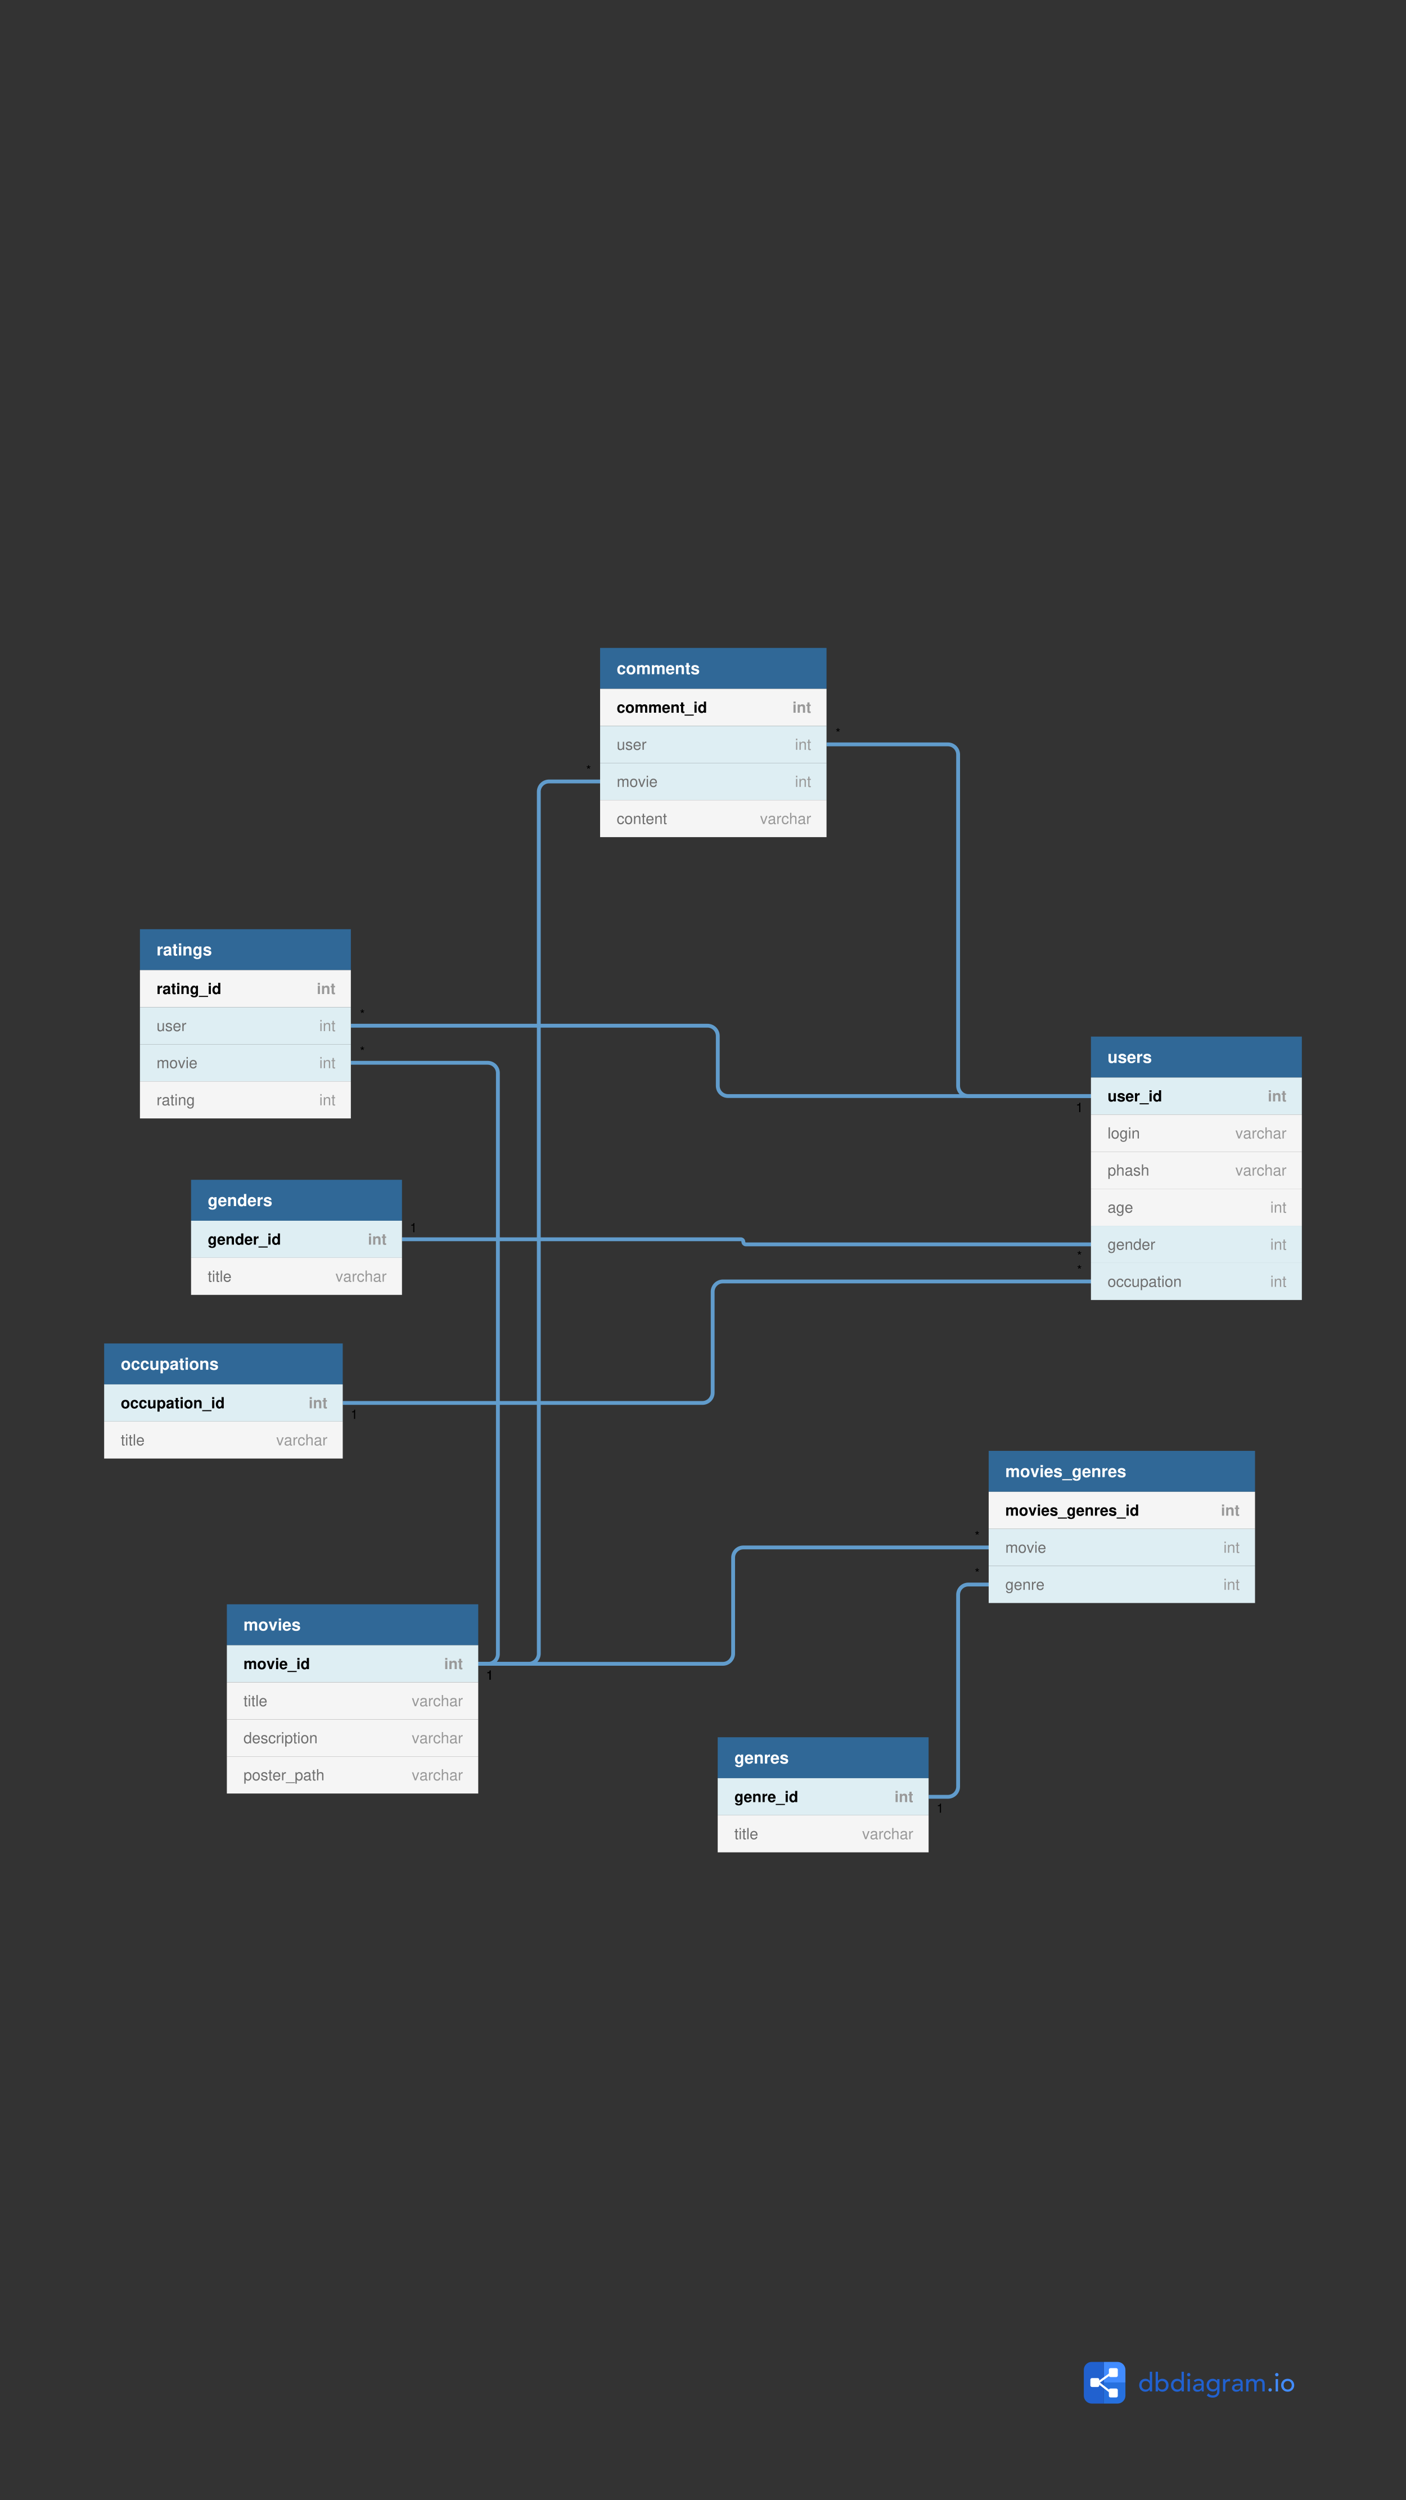 <?xml version="1.0" encoding="UTF-8"?>
<svg xmlns="http://www.w3.org/2000/svg" xmlns:xlink="http://www.w3.org/1999/xlink" width="1080pt" height="1920pt" viewBox="0 0 1080 1920" version="1.1">
<rect x="0" y="0" width="1080" height="1920" fill="#333333" stroke="none"/>
<defs>
<g>
<symbol overflow="visible" id="glyph0-0">
<path style="stroke:none;" d=""/>
</symbol>
<symbol overflow="visible" id="glyph0-1">
<path style="stroke:none;" d="M 2.547 -5.047 L 2.547 0 L 3.406 0 L 3.406 -7.094 L 2.828 -7.094 C 2.531 -6 2.328 -5.859 1 -5.688 L 1 -5.047 Z M 2.547 -5.047 "/>
</symbol>
<symbol overflow="visible" id="glyph0-2">
<path style="stroke:none;" d="M 1.562 -7.156 L 1.625 -6.047 L 0.578 -6.422 L 0.391 -5.844 L 1.453 -5.547 L 0.781 -4.688 L 1.266 -4.328 L 1.891 -5.234 L 2.5 -4.328 L 3 -4.688 L 2.312 -5.547 L 3.359 -5.844 L 3.172 -6.422 L 2.141 -6.047 L 2.188 -7.156 Z M 1.562 -7.156 "/>
</symbol>
<symbol overflow="visible" id="glyph1-0">
<path style="stroke:none;" d=""/>
</symbol>
<symbol overflow="visible" id="glyph1-1">
<path style="stroke:none;" d="M 5.109 -6.891 L 5.109 -5.828 C 4.609 -6.641 4.062 -7.016 3.328 -7.016 C 2.719 -7.016 2.047 -6.703 1.562 -6.203 C 0.875 -5.484 0.516 -4.5 0.516 -3.281 C 0.516 -1.156 1.641 0.297 3.297 0.297 C 4.031 0.297 4.484 0.047 5.109 -0.703 L 5.109 0.234 C 5.109 1.062 4.516 1.641 3.672 1.641 C 3.031 1.641 2.641 1.359 2.5 0.828 L 0.656 0.828 C 0.672 1.359 0.875 1.734 1.344 2.125 C 1.891 2.562 2.641 2.781 3.609 2.781 C 5.609 2.781 6.797 1.828 6.797 0.234 L 6.797 -6.891 Z M 3.656 -5.516 C 4.5 -5.516 5.125 -4.578 5.125 -3.312 C 5.125 -2.062 4.531 -1.203 3.641 -1.203 C 2.859 -1.203 2.312 -2.062 2.312 -3.312 C 2.312 -4.609 2.859 -5.516 3.656 -5.516 Z M 3.656 -5.516 "/>
</symbol>
<symbol overflow="visible" id="glyph1-2">
<path style="stroke:none;" d="M 6.688 -2.891 C 6.703 -3.031 6.703 -3.109 6.703 -3.188 C 6.703 -3.875 6.594 -4.516 6.438 -5 C 5.969 -6.25 4.859 -7.016 3.469 -7.016 C 1.5 -7.016 0.281 -5.578 0.281 -3.266 C 0.281 -1.062 1.484 0.297 3.438 0.297 C 4.984 0.297 6.234 -0.578 6.625 -1.938 L 4.859 -1.938 C 4.641 -1.391 4.156 -1.078 3.5 -1.078 C 2.984 -1.078 2.578 -1.297 2.328 -1.672 C 2.156 -1.922 2.094 -2.234 2.062 -2.891 Z M 2.094 -4.078 C 2.203 -5.125 2.656 -5.641 3.453 -5.641 C 4.266 -5.641 4.75 -5.094 4.844 -4.078 Z M 2.094 -4.078 "/>
</symbol>
<symbol overflow="visible" id="glyph1-3">
<path style="stroke:none;" d="M 0.797 -6.891 L 0.797 0 L 2.594 0 L 2.594 -4.141 C 2.594 -4.953 3.156 -5.484 4.031 -5.484 C 4.797 -5.484 5.188 -5.062 5.188 -4.25 L 5.188 0 L 6.969 0 L 6.969 -4.625 C 6.969 -6.156 6.141 -7.016 4.656 -7.016 C 3.734 -7.016 3.109 -6.672 2.594 -5.891 L 2.594 -6.891 Z M 0.797 -6.891 "/>
</symbol>
<symbol overflow="visible" id="glyph1-4">
<path style="stroke:none;" d="M 5.172 0 L 6.953 0 L 6.953 -9.312 L 5.172 -9.312 L 5.172 -6 C 4.719 -6.688 4.141 -7.016 3.266 -7.016 C 1.625 -7.016 0.375 -5.422 0.375 -3.344 C 0.375 -2.406 0.656 -1.469 1.109 -0.797 C 1.578 -0.125 2.422 0.297 3.266 0.297 C 4.141 0.297 4.719 -0.016 5.172 -0.703 Z M 3.656 -5.516 C 4.562 -5.516 5.172 -4.641 5.172 -3.312 C 5.172 -2.062 4.562 -1.203 3.656 -1.203 C 2.766 -1.203 2.156 -2.078 2.156 -3.344 C 2.156 -4.641 2.766 -5.516 3.656 -5.516 Z M 3.656 -5.516 "/>
</symbol>
<symbol overflow="visible" id="glyph1-5">
<path style="stroke:none;" d="M 0.797 -6.891 L 0.797 0 L 2.594 0 L 2.594 -3.656 C 2.594 -4.703 3.109 -5.234 4.156 -5.234 C 4.359 -5.234 4.484 -5.219 4.719 -5.188 L 4.719 -7 C 4.625 -7.016 4.578 -7.016 4.5 -7.016 C 3.688 -7.016 2.984 -6.469 2.594 -5.547 L 2.594 -6.891 Z M 0.797 -6.891 "/>
</symbol>
<symbol overflow="visible" id="glyph1-6">
<path style="stroke:none;" d="M 6.453 -4.672 C 6.422 -6.125 5.297 -7.016 3.453 -7.016 C 1.703 -7.016 0.609 -6.125 0.609 -4.703 C 0.609 -4.25 0.75 -3.859 1 -3.594 C 1.234 -3.344 1.453 -3.234 2.125 -3.016 L 4.25 -2.344 C 4.703 -2.203 4.844 -2.062 4.844 -1.781 C 4.844 -1.359 4.359 -1.109 3.516 -1.109 C 3.047 -1.109 2.688 -1.188 2.469 -1.359 C 2.266 -1.5 2.203 -1.641 2.125 -2 L 0.375 -2 C 0.422 -0.484 1.531 0.297 3.625 0.297 C 4.578 0.297 5.312 0.094 5.828 -0.312 C 6.328 -0.734 6.641 -1.359 6.641 -2.047 C 6.641 -2.938 6.188 -3.516 5.281 -3.781 L 3.031 -4.422 C 2.531 -4.578 2.406 -4.688 2.406 -4.969 C 2.406 -5.344 2.812 -5.609 3.438 -5.609 C 4.297 -5.609 4.703 -5.297 4.719 -4.672 Z M 6.453 -4.672 "/>
</symbol>
<symbol overflow="visible" id="glyph1-7">
<path style="stroke:none;" d="M 3.844 -7.016 C 1.734 -7.016 0.453 -5.609 0.453 -3.359 C 0.453 -1.078 1.734 0.297 3.859 0.297 C 5.969 0.297 7.266 -1.078 7.266 -3.312 C 7.266 -5.641 6 -7.016 3.844 -7.016 Z M 3.859 -5.562 C 4.844 -5.562 5.469 -4.688 5.469 -3.328 C 5.469 -2.047 4.812 -1.156 3.859 -1.156 C 2.891 -1.156 2.234 -2.031 2.234 -3.359 C 2.234 -4.688 2.891 -5.562 3.859 -5.562 Z M 3.859 -5.562 "/>
</symbol>
<symbol overflow="visible" id="glyph1-8">
<path style="stroke:none;" d="M 6.656 -4.312 C 6.531 -6 5.422 -7.016 3.688 -7.016 C 1.625 -7.016 0.438 -5.656 0.438 -3.312 C 0.438 -1.031 1.625 0.297 3.656 0.297 C 5.344 0.297 6.5 -0.734 6.656 -2.391 L 4.953 -2.391 C 4.734 -1.5 4.375 -1.156 3.656 -1.156 C 2.75 -1.156 2.219 -1.953 2.219 -3.312 C 2.219 -3.969 2.344 -4.562 2.562 -4.984 C 2.766 -5.359 3.172 -5.562 3.672 -5.562 C 4.406 -5.562 4.75 -5.219 4.953 -4.312 Z M 6.656 -4.312 "/>
</symbol>
<symbol overflow="visible" id="glyph1-9">
<path style="stroke:none;" d="M 6.906 0 L 6.906 -6.891 L 5.125 -6.891 L 5.125 -2.578 C 5.125 -1.766 4.562 -1.219 3.672 -1.219 C 2.906 -1.219 2.531 -1.641 2.531 -2.469 L 2.531 -6.891 L 0.734 -6.891 L 0.734 -2.094 C 0.734 -0.562 1.562 0.297 3.047 0.297 C 3.984 0.297 4.609 -0.031 5.125 -0.812 L 5.125 0 Z M 6.906 0 "/>
</symbol>
<symbol overflow="visible" id="glyph1-10">
<path style="stroke:none;" d="M 2.531 -6.891 L 0.734 -6.891 L 0.734 2.781 L 2.531 2.781 L 2.531 -0.812 C 2.969 -0.047 3.578 0.312 4.438 0.312 C 6.109 0.312 7.328 -1.25 7.328 -3.344 C 7.328 -4.312 7.047 -5.281 6.594 -5.922 C 6.125 -6.578 5.266 -7.016 4.438 -7.016 C 3.578 -7.016 2.969 -6.641 2.531 -5.875 Z M 4.031 -5.516 C 4.938 -5.516 5.547 -4.641 5.547 -3.312 C 5.547 -2.062 4.922 -1.188 4.031 -1.188 C 3.125 -1.188 2.531 -2.062 2.531 -3.344 C 2.531 -4.641 3.125 -5.516 4.031 -5.516 Z M 4.031 -5.516 "/>
</symbol>
<symbol overflow="visible" id="glyph1-11">
<path style="stroke:none;" d="M 6.688 -0.219 C 6.391 -0.516 6.281 -0.719 6.281 -1.062 L 6.281 -4.891 C 6.281 -6.297 5.328 -7.016 3.453 -7.016 C 1.594 -7.016 0.625 -6.219 0.516 -4.625 L 2.234 -4.625 C 2.328 -5.344 2.609 -5.562 3.5 -5.562 C 4.188 -5.562 4.531 -5.344 4.531 -4.875 C 4.531 -4.641 4.422 -4.453 4.219 -4.344 C 3.984 -4.219 3.984 -4.219 3.109 -4.078 L 2.391 -3.938 C 1.016 -3.719 0.359 -3.016 0.359 -1.781 C 0.359 -0.531 1.188 0.297 2.453 0.297 C 3.219 0.297 3.906 -0.031 4.547 -0.688 C 4.547 -0.328 4.578 -0.203 4.75 0 L 6.688 0 Z M 4.531 -2.766 C 4.531 -1.734 4.016 -1.156 3.109 -1.156 C 2.516 -1.156 2.141 -1.469 2.141 -1.984 C 2.141 -2.516 2.422 -2.766 3.172 -2.922 L 3.781 -3.031 C 4.25 -3.125 4.328 -3.156 4.531 -3.25 Z M 4.531 -2.766 "/>
</symbol>
<symbol overflow="visible" id="glyph1-12">
<path style="stroke:none;" d="M 3.844 -6.75 L 2.844 -6.75 L 2.844 -8.609 L 1.062 -8.609 L 1.062 -6.75 L 0.172 -6.75 L 0.172 -5.562 L 1.062 -5.562 L 1.062 -1.328 C 1.062 -0.25 1.641 0.297 2.812 0.297 C 3.219 0.297 3.516 0.25 3.844 0.156 L 3.844 -1.094 C 3.656 -1.078 3.578 -1.062 3.438 -1.062 C 2.969 -1.062 2.844 -1.203 2.844 -1.812 L 2.844 -5.562 L 3.844 -5.562 Z M 3.844 -6.75 "/>
</symbol>
<symbol overflow="visible" id="glyph1-13">
<path style="stroke:none;" d="M 2.641 -6.891 L 0.859 -6.891 L 0.859 0 L 2.641 0 Z M 2.641 -9.312 L 0.859 -9.312 L 0.859 -7.703 L 2.641 -7.703 Z M 2.641 -9.312 "/>
</symbol>
<symbol overflow="visible" id="glyph1-14">
<path style="stroke:none;" d="M 0.766 -6.891 L 0.766 0 L 2.547 0 L 2.547 -4.141 C 2.547 -4.984 3.016 -5.484 3.781 -5.484 C 4.375 -5.484 4.75 -5.141 4.75 -4.594 L 4.75 0 L 6.531 0 L 6.531 -4.141 C 6.531 -4.984 7 -5.484 7.766 -5.484 C 8.359 -5.484 8.734 -5.141 8.734 -4.594 L 8.734 0 L 10.516 0 L 10.516 -4.875 C 10.516 -6.219 9.703 -7.016 8.328 -7.016 C 7.438 -7.016 6.844 -6.703 6.312 -5.984 C 5.969 -6.641 5.281 -7.016 4.422 -7.016 C 3.641 -7.016 3.125 -6.75 2.547 -6.031 L 2.547 -6.891 Z M 0.766 -6.891 "/>
</symbol>
<symbol overflow="visible" id="glyph1-15">
<path style="stroke:none;" d="M 4.469 0 L 6.844 -6.891 L 4.953 -6.891 L 3.562 -1.844 L 2.062 -6.891 L 0.172 -6.891 L 2.594 0 Z M 4.469 0 "/>
</symbol>
<symbol overflow="visible" id="glyph1-16">
<path style="stroke:none;" d="M 7.375 1.531 L -0.281 1.531 L -0.281 2.406 L 7.375 2.406 Z M 7.375 1.531 "/>
</symbol>
<symbol overflow="visible" id="glyph2-0">
<path style="stroke:none;" d=""/>
</symbol>
<symbol overflow="visible" id="glyph2-1">
<path style="stroke:none;" d="M 4.719 -6.359 L 4.719 -5.391 C 4.25 -6.125 3.75 -6.469 3.078 -6.469 C 2.516 -6.469 1.891 -6.188 1.453 -5.719 C 0.812 -5.062 0.484 -4.141 0.484 -3.031 C 0.484 -1.078 1.516 0.266 3.047 0.266 C 3.719 0.266 4.141 0.047 4.719 -0.641 L 4.719 0.219 C 4.719 0.984 4.172 1.516 3.391 1.516 C 2.797 1.516 2.438 1.25 2.312 0.766 L 0.609 0.766 C 0.625 1.266 0.797 1.609 1.234 1.953 C 1.75 2.375 2.438 2.562 3.328 2.562 C 5.172 2.562 6.281 1.688 6.281 0.219 L 6.281 -6.359 Z M 3.375 -5.094 C 4.156 -5.094 4.734 -4.234 4.734 -3.047 C 4.734 -1.891 4.188 -1.109 3.359 -1.109 C 2.641 -1.109 2.125 -1.891 2.125 -3.047 C 2.125 -4.25 2.641 -5.094 3.375 -5.094 Z M 3.375 -5.094 "/>
</symbol>
<symbol overflow="visible" id="glyph2-2">
<path style="stroke:none;" d="M 6.172 -2.656 C 6.188 -2.797 6.188 -2.859 6.188 -2.938 C 6.188 -3.578 6.094 -4.172 5.938 -4.625 C 5.516 -5.766 4.484 -6.469 3.203 -6.469 C 1.375 -6.469 0.266 -5.141 0.266 -3.016 C 0.266 -0.984 1.359 0.266 3.172 0.266 C 4.594 0.266 5.75 -0.531 6.109 -1.797 L 4.484 -1.797 C 4.281 -1.281 3.828 -0.984 3.234 -0.984 C 2.75 -0.984 2.375 -1.188 2.141 -1.547 C 1.984 -1.781 1.938 -2.062 1.906 -2.656 Z M 1.938 -3.766 C 2.031 -4.734 2.453 -5.203 3.188 -5.203 C 3.938 -5.203 4.375 -4.703 4.469 -3.766 Z M 1.938 -3.766 "/>
</symbol>
<symbol overflow="visible" id="glyph2-3">
<path style="stroke:none;" d="M 0.75 -6.359 L 0.75 0 L 2.391 0 L 2.391 -3.812 C 2.391 -4.578 2.906 -5.062 3.719 -5.062 C 4.438 -5.062 4.781 -4.672 4.781 -3.922 L 4.781 0 L 6.438 0 L 6.438 -4.266 C 6.438 -5.672 5.672 -6.469 4.297 -6.469 C 3.438 -6.469 2.859 -6.156 2.391 -5.438 L 2.391 -6.359 Z M 0.75 -6.359 "/>
</symbol>
<symbol overflow="visible" id="glyph2-4">
<path style="stroke:none;" d="M 4.766 0 L 6.422 0 L 6.422 -8.594 L 4.766 -8.594 L 4.766 -5.531 C 4.359 -6.172 3.812 -6.469 3.016 -6.469 C 1.5 -6.469 0.344 -5 0.344 -3.094 C 0.344 -2.234 0.594 -1.359 1.031 -0.75 C 1.453 -0.125 2.234 0.266 3.016 0.266 C 3.812 0.266 4.359 -0.016 4.766 -0.641 Z M 3.375 -5.094 C 4.219 -5.094 4.766 -4.281 4.766 -3.062 C 4.766 -1.906 4.203 -1.109 3.375 -1.109 C 2.562 -1.109 1.984 -1.922 1.984 -3.094 C 1.984 -4.281 2.562 -5.094 3.375 -5.094 Z M 3.375 -5.094 "/>
</symbol>
<symbol overflow="visible" id="glyph2-5">
<path style="stroke:none;" d="M 0.75 -6.359 L 0.75 0 L 2.391 0 L 2.391 -3.375 C 2.391 -4.344 2.875 -4.828 3.844 -4.828 C 4.016 -4.828 4.141 -4.812 4.359 -4.781 L 4.359 -6.453 C 4.266 -6.469 4.234 -6.469 4.156 -6.469 C 3.406 -6.469 2.75 -5.969 2.391 -5.109 L 2.391 -6.359 Z M 0.75 -6.359 "/>
</symbol>
<symbol overflow="visible" id="glyph2-6">
<path style="stroke:none;" d="M 6.812 1.406 L -0.266 1.406 L -0.266 2.234 L 6.812 2.234 Z M 6.812 1.406 "/>
</symbol>
<symbol overflow="visible" id="glyph2-7">
<path style="stroke:none;" d="M 2.438 -6.359 L 0.797 -6.359 L 0.797 0 L 2.438 0 Z M 2.438 -8.594 L 0.797 -8.594 L 0.797 -7.109 L 2.438 -7.109 Z M 2.438 -8.594 "/>
</symbol>
<symbol overflow="visible" id="glyph2-8">
<path style="stroke:none;" d="M 3.547 -6.234 L 2.625 -6.234 L 2.625 -7.938 L 0.984 -7.938 L 0.984 -6.234 L 0.172 -6.234 L 0.172 -5.141 L 0.984 -5.141 L 0.984 -1.219 C 0.984 -0.219 1.516 0.266 2.594 0.266 C 2.969 0.266 3.234 0.234 3.547 0.141 L 3.547 -1.016 C 3.375 -0.984 3.297 -0.984 3.172 -0.984 C 2.734 -0.984 2.625 -1.109 2.625 -1.672 L 2.625 -5.141 L 3.547 -5.141 Z M 3.547 -6.234 "/>
</symbol>
<symbol overflow="visible" id="glyph2-9">
<path style="stroke:none;" d="M 3.547 -6.469 C 1.609 -6.469 0.406 -5.188 0.406 -3.094 C 0.406 -1 1.609 0.266 3.562 0.266 C 5.5 0.266 6.703 -1 6.703 -3.047 C 6.703 -5.203 5.531 -6.469 3.547 -6.469 Z M 3.562 -5.141 C 4.469 -5.141 5.047 -4.328 5.047 -3.078 C 5.047 -1.891 4.438 -1.062 3.562 -1.062 C 2.656 -1.062 2.062 -1.875 2.062 -3.094 C 2.062 -4.328 2.656 -5.141 3.562 -5.141 Z M 3.562 -5.141 "/>
</symbol>
<symbol overflow="visible" id="glyph2-10">
<path style="stroke:none;" d="M 6.156 -3.984 C 6.031 -5.531 5 -6.469 3.406 -6.469 C 1.5 -6.469 0.406 -5.219 0.406 -3.047 C 0.406 -0.953 1.5 0.266 3.375 0.266 C 4.922 0.266 6 -0.688 6.156 -2.203 L 4.578 -2.203 C 4.375 -1.375 4.047 -1.062 3.375 -1.062 C 2.547 -1.062 2.047 -1.797 2.047 -3.047 C 2.047 -3.656 2.172 -4.219 2.375 -4.594 C 2.562 -4.953 2.922 -5.141 3.391 -5.141 C 4.062 -5.141 4.375 -4.812 4.578 -3.984 Z M 6.156 -3.984 "/>
</symbol>
<symbol overflow="visible" id="glyph2-11">
<path style="stroke:none;" d="M 6.375 0 L 6.375 -6.359 L 4.719 -6.359 L 4.719 -2.375 C 4.719 -1.625 4.203 -1.125 3.391 -1.125 C 2.688 -1.125 2.328 -1.516 2.328 -2.281 L 2.328 -6.359 L 0.688 -6.359 L 0.688 -1.938 C 0.688 -0.516 1.453 0.266 2.812 0.266 C 3.672 0.266 4.25 -0.031 4.719 -0.75 L 4.719 0 Z M 6.375 0 "/>
</symbol>
<symbol overflow="visible" id="glyph2-12">
<path style="stroke:none;" d="M 2.328 -6.359 L 0.688 -6.359 L 0.688 2.562 L 2.328 2.562 L 2.328 -0.75 C 2.734 -0.047 3.297 0.281 4.094 0.281 C 5.625 0.281 6.766 -1.156 6.766 -3.094 C 6.766 -3.984 6.5 -4.875 6.078 -5.469 C 5.656 -6.062 4.859 -6.469 4.094 -6.469 C 3.297 -6.469 2.734 -6.125 2.328 -5.422 Z M 3.719 -5.094 C 4.562 -5.094 5.109 -4.281 5.109 -3.062 C 5.109 -1.891 4.547 -1.094 3.719 -1.094 C 2.891 -1.094 2.328 -1.891 2.328 -3.094 C 2.328 -4.281 2.891 -5.094 3.719 -5.094 Z M 3.719 -5.094 "/>
</symbol>
<symbol overflow="visible" id="glyph2-13">
<path style="stroke:none;" d="M 6.172 -0.203 C 5.891 -0.469 5.797 -0.656 5.797 -0.984 L 5.797 -4.516 C 5.797 -5.812 4.906 -6.469 3.188 -6.469 C 1.469 -6.469 0.578 -5.734 0.469 -4.266 L 2.062 -4.266 C 2.141 -4.922 2.422 -5.141 3.234 -5.141 C 3.859 -5.141 4.188 -4.922 4.188 -4.5 C 4.188 -4.281 4.078 -4.109 3.906 -4 C 3.672 -3.891 3.672 -3.891 2.859 -3.766 L 2.203 -3.641 C 0.938 -3.422 0.328 -2.781 0.328 -1.641 C 0.328 -0.5 1.094 0.266 2.266 0.266 C 2.969 0.266 3.609 -0.031 4.188 -0.641 C 4.188 -0.312 4.234 -0.188 4.375 0 L 6.172 0 Z M 4.188 -2.562 C 4.188 -1.609 3.719 -1.062 2.875 -1.062 C 2.328 -1.062 1.984 -1.359 1.984 -1.828 C 1.984 -2.328 2.234 -2.562 2.922 -2.703 L 3.484 -2.797 C 3.922 -2.891 4 -2.906 4.188 -3 Z M 4.188 -2.562 "/>
</symbol>
<symbol overflow="visible" id="glyph2-14">
<path style="stroke:none;" d="M 5.953 -4.312 C 5.922 -5.656 4.891 -6.469 3.188 -6.469 C 1.562 -6.469 0.562 -5.656 0.562 -4.344 C 0.562 -3.922 0.688 -3.562 0.922 -3.312 C 1.141 -3.094 1.344 -2.984 1.953 -2.781 L 3.922 -2.172 C 4.328 -2.031 4.484 -1.906 4.484 -1.656 C 4.484 -1.266 4.016 -1.031 3.25 -1.031 C 2.812 -1.031 2.484 -1.094 2.281 -1.25 C 2.094 -1.375 2.031 -1.516 1.953 -1.844 L 0.344 -1.844 C 0.391 -0.453 1.406 0.266 3.344 0.266 C 4.234 0.266 4.906 0.078 5.375 -0.297 C 5.844 -0.672 6.125 -1.266 6.125 -1.891 C 6.125 -2.703 5.719 -3.234 4.875 -3.484 L 2.797 -4.094 C 2.328 -4.234 2.219 -4.328 2.219 -4.578 C 2.219 -4.938 2.594 -5.172 3.172 -5.172 C 3.953 -5.172 4.344 -4.891 4.359 -4.312 Z M 5.953 -4.312 "/>
</symbol>
<symbol overflow="visible" id="glyph2-15">
<path style="stroke:none;" d="M 0.703 -6.359 L 0.703 0 L 2.359 0 L 2.359 -3.812 C 2.359 -4.609 2.781 -5.062 3.484 -5.062 C 4.047 -5.062 4.375 -4.75 4.375 -4.234 L 4.375 0 L 6.031 0 L 6.031 -3.812 C 6.031 -4.594 6.453 -5.062 7.156 -5.062 C 7.719 -5.062 8.062 -4.75 8.062 -4.234 L 8.062 0 L 9.703 0 L 9.703 -4.5 C 9.703 -5.734 8.953 -6.469 7.688 -6.469 C 6.875 -6.469 6.312 -6.188 5.812 -5.531 C 5.516 -6.125 4.875 -6.469 4.094 -6.469 C 3.359 -6.469 2.891 -6.234 2.344 -5.578 L 2.344 -6.359 Z M 0.703 -6.359 "/>
</symbol>
<symbol overflow="visible" id="glyph2-16">
<path style="stroke:none;" d="M 4.125 0 L 6.312 -6.359 L 4.578 -6.359 L 3.281 -1.703 L 1.906 -6.359 L 0.172 -6.359 L 2.391 0 Z M 4.125 0 "/>
</symbol>
<symbol overflow="visible" id="glyph3-0">
<path style="stroke:none;" d=""/>
</symbol>
<symbol overflow="visible" id="glyph3-1">
<path style="stroke:none;" d="M 3 -6.172 L 1.984 -6.172 L 1.984 -7.875 L 1 -7.875 L 1 -6.172 L 0.172 -6.172 L 0.172 -5.375 L 1 -5.375 L 1 -0.703 C 1 -0.078 1.422 0.266 2.188 0.266 C 2.453 0.266 2.656 0.25 3 0.188 L 3 -0.641 C 2.844 -0.594 2.719 -0.594 2.516 -0.594 C 2.094 -0.594 1.984 -0.703 1.984 -1.141 L 1.984 -5.375 L 3 -5.375 Z M 3 -6.172 "/>
</symbol>
<symbol overflow="visible" id="glyph3-2">
<path style="stroke:none;" d="M 1.766 -6.172 L 0.797 -6.172 L 0.797 0 L 1.766 0 Z M 1.766 -8.594 L 0.781 -8.594 L 0.781 -7.344 L 1.766 -7.344 Z M 1.766 -8.594 "/>
</symbol>
<symbol overflow="visible" id="glyph3-3">
<path style="stroke:none;" d="M 1.797 -8.594 L 0.797 -8.594 L 0.797 0 L 1.797 0 Z M 1.797 -8.594 "/>
</symbol>
<symbol overflow="visible" id="glyph3-4">
<path style="stroke:none;" d="M 6.047 -2.75 C 6.047 -3.703 5.969 -4.266 5.797 -4.719 C 5.391 -5.734 4.453 -6.344 3.297 -6.344 C 1.578 -6.344 0.469 -5.047 0.469 -3 C 0.469 -0.969 1.531 0.266 3.281 0.266 C 4.688 0.266 5.672 -0.531 5.922 -1.875 L 4.922 -1.875 C 4.656 -1.062 4.094 -0.641 3.312 -0.641 C 2.688 -0.641 2.156 -0.922 1.828 -1.438 C 1.594 -1.797 1.516 -2.141 1.5 -2.75 Z M 1.516 -3.562 C 1.609 -4.703 2.297 -5.438 3.281 -5.438 C 4.281 -5.438 4.984 -4.672 4.984 -3.562 Z M 1.516 -3.562 "/>
</symbol>
<symbol overflow="visible" id="glyph3-5">
<path style="stroke:none;" d="M 3.359 0 L 5.719 -6.172 L 4.625 -6.172 L 2.875 -1.172 L 1.219 -6.172 L 0.125 -6.172 L 2.281 0 Z M 3.359 0 "/>
</symbol>
<symbol overflow="visible" id="glyph3-6">
<path style="stroke:none;" d="M 6.297 -0.578 C 6.203 -0.547 6.156 -0.547 6.094 -0.547 C 5.75 -0.547 5.562 -0.734 5.562 -1.031 L 5.562 -4.672 C 5.562 -5.766 4.766 -6.344 3.234 -6.344 C 2.328 -6.344 1.609 -6.094 1.188 -5.625 C 0.906 -5.312 0.797 -4.953 0.766 -4.344 L 1.75 -4.344 C 1.844 -5.094 2.281 -5.438 3.203 -5.438 C 4.094 -5.438 4.578 -5.109 4.578 -4.531 L 4.578 -4.266 C 4.578 -3.844 4.359 -3.688 3.562 -3.578 C 2.172 -3.406 1.953 -3.359 1.578 -3.203 C 0.859 -2.891 0.5 -2.359 0.5 -1.562 C 0.5 -0.438 1.266 0.266 2.516 0.266 C 3.297 0.266 3.922 0 4.625 -0.641 C 4.688 0 5 0.266 5.625 0.266 C 5.844 0.266 5.969 0.25 6.297 0.172 Z M 4.578 -1.938 C 4.578 -1.609 4.484 -1.406 4.188 -1.141 C 3.797 -0.781 3.312 -0.594 2.734 -0.594 C 1.969 -0.594 1.516 -0.953 1.516 -1.578 C 1.516 -2.234 1.938 -2.562 3 -2.703 C 4.047 -2.844 4.25 -2.891 4.578 -3.047 Z M 4.578 -1.938 "/>
</symbol>
<symbol overflow="visible" id="glyph3-7">
<path style="stroke:none;" d="M 0.812 -6.172 L 0.812 0 L 1.797 0 L 1.797 -3.203 C 1.812 -4.688 2.422 -5.344 3.781 -5.312 L 3.781 -6.312 C 3.609 -6.344 3.516 -6.344 3.406 -6.344 C 2.766 -6.344 2.281 -5.969 1.719 -5.047 L 1.719 -6.172 Z M 0.812 -6.172 "/>
</symbol>
<symbol overflow="visible" id="glyph3-8">
<path style="stroke:none;" d="M 5.547 -4.094 C 5.5 -4.703 5.375 -5.094 5.141 -5.438 C 4.719 -6.016 3.969 -6.344 3.109 -6.344 C 1.438 -6.344 0.359 -5.031 0.359 -2.984 C 0.359 -0.984 1.422 0.266 3.094 0.266 C 4.578 0.266 5.5 -0.609 5.625 -2.125 L 4.625 -2.125 C 4.469 -1.125 3.953 -0.641 3.125 -0.641 C 2.031 -0.641 1.391 -1.516 1.391 -2.984 C 1.391 -4.531 2.031 -5.438 3.094 -5.438 C 3.922 -5.438 4.438 -4.953 4.562 -4.094 Z M 5.547 -4.094 "/>
</symbol>
<symbol overflow="visible" id="glyph3-9">
<path style="stroke:none;" d="M 0.828 -8.594 L 0.828 0 L 1.797 0 L 1.797 -3.406 C 1.797 -4.672 2.469 -5.484 3.469 -5.484 C 3.812 -5.484 4.109 -5.391 4.344 -5.219 C 4.625 -5 4.75 -4.719 4.75 -4.281 L 4.75 0 L 5.719 0 L 5.719 -4.672 C 5.719 -5.703 4.984 -6.344 3.781 -6.344 C 2.906 -6.344 2.375 -6.078 1.797 -5.328 L 1.797 -8.594 Z M 0.828 -8.594 "/>
</symbol>
<symbol overflow="visible" id="glyph3-10">
<path style="stroke:none;" d="M 3.203 -6.344 C 1.453 -6.344 0.422 -5.109 0.422 -3.047 C 0.422 -0.953 1.453 0.266 3.219 0.266 C 4.953 0.266 6.016 -0.969 6.016 -3 C 6.016 -5.141 5 -6.344 3.203 -6.344 Z M 3.219 -5.438 C 4.328 -5.438 4.984 -4.531 4.984 -3 C 4.984 -1.547 4.297 -0.641 3.219 -0.641 C 2.125 -0.641 1.453 -1.547 1.453 -3.047 C 1.453 -4.531 2.125 -5.438 3.219 -5.438 Z M 3.219 -5.438 "/>
</symbol>
<symbol overflow="visible" id="glyph3-11">
<path style="stroke:none;" d="M 4.766 -6.172 L 4.766 -5.281 C 4.266 -6.016 3.719 -6.344 2.938 -6.344 C 1.453 -6.344 0.406 -4.953 0.406 -2.984 C 0.406 -1.938 0.656 -1.188 1.188 -0.562 C 1.656 -0.031 2.234 0.266 2.875 0.266 C 3.609 0.266 4.141 -0.062 4.672 -0.844 L 4.672 -0.516 C 4.672 1.125 4.203 1.75 2.984 1.75 C 2.141 1.75 1.703 1.406 1.609 0.703 L 0.609 0.703 C 0.703 1.844 1.609 2.562 2.953 2.562 C 3.859 2.562 4.625 2.281 5.016 1.781 C 5.484 1.203 5.672 0.438 5.672 -1.016 L 5.672 -6.172 Z M 3.047 -5.438 C 4.078 -5.438 4.672 -4.578 4.672 -3 C 4.672 -1.516 4.062 -0.641 3.047 -0.641 C 2.031 -0.641 1.438 -1.516 1.438 -3.047 C 1.438 -4.547 2.031 -5.438 3.047 -5.438 Z M 3.047 -5.438 "/>
</symbol>
<symbol overflow="visible" id="glyph3-12">
<path style="stroke:none;" d="M 0.828 -6.172 L 0.828 0 L 1.812 0 L 1.812 -3.406 C 1.812 -4.672 2.469 -5.484 3.484 -5.484 C 4.266 -5.484 4.766 -5.016 4.766 -4.281 L 4.766 0 L 5.734 0 L 5.734 -4.672 C 5.734 -5.688 4.969 -6.344 3.781 -6.344 C 2.859 -6.344 2.281 -6 1.734 -5.141 L 1.734 -6.172 Z M 0.828 -6.172 "/>
</symbol>
<symbol overflow="visible" id="glyph3-13">
<path style="stroke:none;" d="M 0.641 2.562 L 1.625 2.562 L 1.625 -0.641 C 2.141 -0.016 2.719 0.266 3.516 0.266 C 5.125 0.266 6.156 -1.016 6.156 -2.984 C 6.156 -5.047 5.141 -6.344 3.516 -6.344 C 2.672 -6.344 2 -5.969 1.547 -5.25 L 1.547 -6.172 L 0.641 -6.172 Z M 3.344 -5.438 C 4.438 -5.438 5.141 -4.484 5.141 -3 C 5.141 -1.609 4.422 -0.641 3.344 -0.641 C 2.297 -0.641 1.625 -1.594 1.625 -3.047 C 1.625 -4.484 2.297 -5.438 3.344 -5.438 Z M 3.344 -5.438 "/>
</symbol>
<symbol overflow="visible" id="glyph3-14">
<path style="stroke:none;" d="M 5.156 -4.453 C 5.141 -5.672 4.344 -6.344 2.922 -6.344 C 1.484 -6.344 0.547 -5.609 0.547 -4.469 C 0.547 -3.5 1.047 -3.047 2.516 -2.688 L 3.422 -2.469 C 4.109 -2.297 4.375 -2.047 4.375 -1.609 C 4.375 -1.031 3.812 -0.641 2.938 -0.641 C 2.422 -0.641 1.969 -0.797 1.719 -1.047 C 1.562 -1.219 1.5 -1.406 1.438 -1.844 L 0.406 -1.844 C 0.453 -0.406 1.25 0.266 2.859 0.266 C 4.422 0.266 5.406 -0.5 5.406 -1.688 C 5.406 -2.609 4.891 -3.109 3.656 -3.406 L 2.719 -3.625 C 1.922 -3.812 1.578 -4.078 1.578 -4.516 C 1.578 -5.094 2.078 -5.438 2.891 -5.438 C 3.672 -5.438 4.094 -5.094 4.125 -4.453 Z M 5.156 -4.453 "/>
</symbol>
<symbol overflow="visible" id="glyph3-15">
<path style="stroke:none;" d="M 5.828 -8.594 L 4.859 -8.594 L 4.859 -5.391 C 4.438 -6.016 3.781 -6.344 2.953 -6.344 C 1.359 -6.344 0.312 -5.062 0.312 -3.094 C 0.312 -1.016 1.312 0.266 3 0.266 C 3.844 0.266 4.438 -0.047 4.953 -0.812 L 4.953 0 L 5.828 0 Z M 3.125 -5.438 C 4.188 -5.438 4.859 -4.5 4.859 -3.016 C 4.859 -1.594 4.172 -0.641 3.141 -0.641 C 2.047 -0.641 1.328 -1.609 1.328 -3.047 C 1.328 -4.484 2.047 -5.438 3.125 -5.438 Z M 3.125 -5.438 "/>
</symbol>
<symbol overflow="visible" id="glyph3-16">
<path style="stroke:none;" d="M 5.672 0 L 5.672 -6.172 L 4.703 -6.172 L 4.703 -2.672 C 4.703 -1.406 4.047 -0.594 3.016 -0.594 C 2.234 -0.594 1.75 -1.062 1.75 -1.797 L 1.75 -6.172 L 0.766 -6.172 L 0.766 -1.406 C 0.766 -0.391 1.531 0.266 2.734 0.266 C 3.641 0.266 4.219 -0.047 4.797 -0.859 L 4.797 0 Z M 5.672 0 "/>
</symbol>
<symbol overflow="visible" id="glyph3-17">
<path style="stroke:none;" d="M 6.812 1.484 L -0.266 1.484 L -0.266 2.078 L 6.812 2.078 Z M 6.812 1.484 "/>
</symbol>
<symbol overflow="visible" id="glyph3-18">
<path style="stroke:none;" d="M 0.828 -6.172 L 0.828 0 L 1.812 0 L 1.812 -3.875 C 1.812 -4.766 2.469 -5.484 3.266 -5.484 C 4 -5.484 4.406 -5.047 4.406 -4.25 L 4.406 0 L 5.391 0 L 5.391 -3.875 C 5.391 -4.766 6.047 -5.484 6.844 -5.484 C 7.562 -5.484 7.984 -5.031 7.984 -4.25 L 7.984 0 L 8.984 0 L 8.984 -4.625 C 8.984 -5.734 8.344 -6.344 7.188 -6.344 C 6.359 -6.344 5.859 -6.109 5.297 -5.406 C 4.922 -6.062 4.438 -6.344 3.625 -6.344 C 2.797 -6.344 2.25 -6.047 1.734 -5.297 L 1.734 -6.172 Z M 0.828 -6.172 "/>
</symbol>
</g>
</defs>
<g id="surface1">
<path style=" stroke:none;fill-rule:nonzero;fill:rgb(25.999%,54.999%,100%);fill-opacity:1;" d="M 858.379 1813.762 L 847.941 1813.762 L 847.941 1829.52 L 864.48 1829.52 L 864.48 1819.859 C 864.48 1816.5 861.762 1813.762 858.379 1813.762 Z M 858.379 1813.762 "/>
<path style=" stroke:none;fill-rule:nonzero;fill:rgb(14.999%,43.999%,87%);fill-opacity:1;" d="M 864.48 1829.52 L 847.941 1829.52 L 847.941 1845.762 L 858.379 1845.762 C 861.738 1845.762 864.48 1843.02 864.48 1839.66 Z M 864.48 1829.52 "/>
<path style=" stroke:none;fill-rule:nonzero;fill:rgb(12.999%,37.999%,81%);fill-opacity:1;" d="M 847.941 1813.762 L 838.621 1813.762 C 835.262 1813.762 832.52 1816.5 832.52 1819.859 L 832.52 1839.66 C 832.52 1843.02 835.262 1845.762 838.621 1845.762 L 847.941 1845.762 Z M 847.941 1813.762 "/>
<path style=" stroke:none;fill-rule:nonzero;fill:rgb(100%,100%,100%);fill-opacity:1;" d="M 843.18 1833.02 L 838.781 1833.02 C 838.102 1833.02 837.559 1832.48 837.559 1831.801 L 837.559 1827.398 C 837.559 1826.719 838.102 1826.18 838.781 1826.18 L 843.18 1826.18 C 843.859 1826.18 844.398 1826.719 844.398 1827.398 L 844.398 1831.801 C 844.398 1832.48 843.84 1833.02 843.18 1833.02 Z M 853 1818.559 L 857.398 1818.559 C 858.078 1818.559 858.621 1819.102 858.621 1819.781 L 858.621 1824.18 C 858.621 1824.859 858.078 1825.398 857.398 1825.398 L 853 1825.398 C 852.32 1825.398 851.781 1824.859 851.781 1824.18 L 851.781 1819.781 C 851.781 1819.102 852.34 1818.559 853 1818.559 Z M 853 1834.199 L 857.398 1834.199 C 858.078 1834.199 858.621 1834.738 858.621 1835.422 L 858.621 1839.82 C 858.621 1840.5 858.078 1841.039 857.398 1841.039 L 853 1841.039 C 852.32 1841.039 851.781 1840.5 851.781 1839.82 L 851.781 1835.422 C 851.781 1834.738 852.34 1834.199 853 1834.199 Z M 853 1834.199 "/>
<path style=" stroke:none;fill-rule:nonzero;fill:rgb(100%,100%,100%);fill-opacity:1;" d="M 841.215 1830.328 L 854.422 1820.777 L 855.371 1822.09 L 842.164 1831.645 Z M 841.215 1830.328 "/>
<path style=" stroke:none;fill-rule:nonzero;fill:rgb(100%,100%,100%);fill-opacity:1;" d="M 841.164 1828.773 L 842.16 1827.496 L 854.965 1837.453 L 853.969 1838.73 Z M 841.164 1828.773 "/>
<path style=" stroke:none;fill-rule:nonzero;fill:rgb(12.999%,37.999%,81%);fill-opacity:1;" d="M 884.98 1836.422 L 883.18 1836.422 L 883.18 1835.059 L 883.141 1835.059 C 882.801 1835.559 882.32 1835.961 881.719 1836.238 C 881.121 1836.52 880.5 1836.66 879.859 1836.66 C 879.121 1836.66 878.461 1836.539 877.879 1836.281 C 877.281 1836.02 876.781 1835.68 876.359 1835.219 C 875.941 1834.762 875.621 1834.238 875.398 1833.641 C 875.18 1833.039 875.059 1832.379 875.059 1831.68 C 875.059 1830.98 875.18 1830.32 875.398 1829.719 C 875.621 1829.121 875.941 1828.578 876.359 1828.141 C 876.781 1827.699 877.281 1827.34 877.879 1827.102 C 878.48 1826.84 879.141 1826.719 879.859 1826.719 C 880.539 1826.719 881.18 1826.859 881.781 1827.141 C 882.379 1827.422 882.84 1827.82 883.16 1828.301 L 883.199 1828.301 L 883.199 1821.32 L 885 1821.32 L 885 1836.422 Z M 880.059 1834.98 C 880.539 1834.98 880.98 1834.898 881.359 1834.738 C 881.738 1834.578 882.078 1834.34 882.34 1834.059 C 882.602 1833.781 882.82 1833.422 882.961 1833.02 C 883.102 1832.621 883.18 1832.18 883.18 1831.699 C 883.18 1831.219 883.102 1830.781 882.961 1830.379 C 882.82 1829.98 882.602 1829.621 882.34 1829.34 C 882.078 1829.059 881.738 1828.82 881.359 1828.66 C 880.98 1828.5 880.539 1828.422 880.059 1828.422 C 879.578 1828.422 879.141 1828.5 878.762 1828.66 C 878.379 1828.82 878.039 1829.059 877.781 1829.34 C 877.52 1829.621 877.301 1829.98 877.16 1830.379 C 877.02 1830.781 876.941 1831.219 876.941 1831.699 C 876.941 1832.18 877.02 1832.621 877.16 1833.02 C 877.301 1833.422 877.52 1833.781 877.781 1834.059 C 878.039 1834.34 878.379 1834.578 878.762 1834.738 C 879.16 1834.898 879.578 1834.98 880.059 1834.98 Z M 887.68 1821.32 L 889.48 1821.32 L 889.48 1828.301 L 889.52 1828.301 C 889.84 1827.801 890.301 1827.422 890.898 1827.141 C 891.5 1826.859 892.141 1826.719 892.82 1826.719 C 893.559 1826.719 894.219 1826.84 894.801 1827.102 C 895.398 1827.359 895.898 1827.699 896.32 1828.141 C 896.738 1828.578 897.059 1829.121 897.281 1829.719 C 897.5 1830.32 897.621 1830.98 897.621 1831.68 C 897.621 1832.379 897.5 1833.039 897.281 1833.641 C 897.059 1834.238 896.738 1834.762 896.32 1835.219 C 895.898 1835.68 895.398 1836.02 894.801 1836.281 C 894.199 1836.539 893.539 1836.66 892.82 1836.66 C 892.18 1836.66 891.559 1836.52 890.961 1836.238 C 890.359 1835.961 889.879 1835.559 889.539 1835.059 L 889.5 1835.059 L 889.5 1836.422 L 887.699 1836.422 L 887.699 1821.32 Z M 892.602 1834.98 C 893.078 1834.98 893.52 1834.898 893.898 1834.738 C 894.281 1834.578 894.621 1834.34 894.879 1834.059 C 895.141 1833.781 895.359 1833.422 895.5 1833.02 C 895.641 1832.621 895.719 1832.18 895.719 1831.699 C 895.719 1831.219 895.641 1830.781 895.5 1830.379 C 895.359 1829.98 895.141 1829.621 894.879 1829.34 C 894.621 1829.059 894.281 1828.82 893.898 1828.66 C 893.52 1828.5 893.078 1828.422 892.602 1828.422 C 892.121 1828.422 891.68 1828.5 891.301 1828.66 C 890.922 1828.82 890.578 1829.059 890.32 1829.34 C 890.059 1829.621 889.84 1829.98 889.699 1830.379 C 889.559 1830.781 889.48 1831.219 889.48 1831.699 C 889.48 1832.18 889.559 1832.621 889.699 1833.02 C 889.84 1833.422 890.059 1833.781 890.32 1834.059 C 890.578 1834.34 890.922 1834.578 891.301 1834.738 C 891.68 1834.898 892.121 1834.98 892.602 1834.98 Z M 909.379 1836.422 L 907.578 1836.422 L 907.578 1835.059 L 907.539 1835.059 C 907.199 1835.559 906.719 1835.961 906.121 1836.238 C 905.52 1836.52 904.898 1836.66 904.262 1836.66 C 903.52 1836.66 902.859 1836.539 902.281 1836.281 C 901.68 1836.02 901.18 1835.68 900.762 1835.219 C 900.34 1834.762 900.02 1834.238 899.801 1833.641 C 899.578 1833.039 899.461 1832.379 899.461 1831.68 C 899.461 1830.98 899.578 1830.32 899.801 1829.719 C 900.02 1829.121 900.34 1828.578 900.762 1828.141 C 901.18 1827.699 901.68 1827.34 902.281 1827.102 C 902.879 1826.84 903.539 1826.719 904.262 1826.719 C 904.941 1826.719 905.578 1826.859 906.18 1827.141 C 906.781 1827.422 907.238 1827.82 907.559 1828.301 L 907.602 1828.301 L 907.602 1821.32 L 909.398 1821.32 L 909.398 1836.422 Z M 904.461 1834.98 C 904.941 1834.98 905.379 1834.898 905.762 1834.738 C 906.141 1834.578 906.48 1834.34 906.738 1834.059 C 907 1833.781 907.219 1833.422 907.359 1833.02 C 907.5 1832.621 907.578 1832.18 907.578 1831.699 C 907.578 1831.219 907.5 1830.781 907.359 1830.379 C 907.219 1829.98 907 1829.621 906.738 1829.34 C 906.48 1829.059 906.141 1828.82 905.762 1828.66 C 905.379 1828.5 904.941 1828.422 904.461 1828.422 C 903.98 1828.422 903.539 1828.5 903.16 1828.66 C 902.781 1828.82 902.441 1829.059 902.18 1829.34 C 901.922 1829.621 901.699 1829.98 901.559 1830.379 C 901.422 1830.781 901.34 1831.219 901.34 1831.699 C 901.34 1832.18 901.422 1832.621 901.559 1833.02 C 901.699 1833.422 901.922 1833.781 902.18 1834.059 C 902.441 1834.34 902.781 1834.578 903.16 1834.738 C 903.539 1834.898 903.98 1834.98 904.461 1834.98 Z M 911.801 1823.559 C 911.801 1823.199 911.922 1822.898 912.18 1822.641 C 912.441 1822.379 912.738 1822.262 913.102 1822.262 C 913.461 1822.262 913.762 1822.379 914.02 1822.641 C 914.281 1822.898 914.398 1823.199 914.398 1823.559 C 914.398 1823.922 914.281 1824.219 914.02 1824.48 C 913.762 1824.738 913.461 1824.859 913.102 1824.859 C 912.738 1824.859 912.441 1824.738 912.18 1824.48 C 911.941 1824.219 911.801 1823.922 911.801 1823.559 Z M 912.219 1826.961 L 914.02 1826.961 L 914.02 1836.422 L 912.219 1836.422 Z M 916.922 1828.102 C 917.422 1827.641 918.02 1827.281 918.68 1827.059 C 919.34 1826.82 920.02 1826.719 920.68 1826.719 C 921.379 1826.719 921.961 1826.801 922.461 1826.98 C 922.961 1827.16 923.359 1827.379 923.68 1827.68 C 924 1827.98 924.238 1828.301 924.379 1828.68 C 924.539 1829.059 924.602 1829.461 924.602 1829.859 L 924.602 1834.699 C 924.602 1835.039 924.602 1835.34 924.621 1835.621 C 924.641 1835.898 924.66 1836.16 924.68 1836.422 L 923.078 1836.422 C 923.039 1835.941 923.02 1835.461 923.02 1834.98 L 923 1834.98 C 922.602 1835.602 922.121 1836.02 921.578 1836.281 C 921.039 1836.539 920.398 1836.66 919.68 1836.66 C 919.238 1836.66 918.82 1836.602 918.422 1836.48 C 918.02 1836.359 917.68 1836.18 917.379 1835.941 C 917.078 1835.699 916.84 1835.398 916.68 1835.059 C 916.5 1834.699 916.422 1834.301 916.422 1833.84 C 916.422 1833.219 916.559 1832.719 916.82 1832.301 C 917.102 1831.879 917.461 1831.559 917.941 1831.301 C 918.422 1831.039 918.961 1830.859 919.602 1830.738 C 920.238 1830.621 920.898 1830.578 921.621 1830.578 L 922.941 1830.578 L 922.941 1830.18 C 922.941 1829.941 922.898 1829.699 922.801 1829.461 C 922.699 1829.219 922.559 1829 922.379 1828.82 C 922.199 1828.621 921.961 1828.48 921.68 1828.359 C 921.398 1828.238 921.059 1828.199 920.68 1828.199 C 920.34 1828.199 920.039 1828.238 919.781 1828.301 C 919.52 1828.359 919.281 1828.441 919.078 1828.539 C 918.859 1828.641 918.68 1828.762 918.5 1828.879 C 918.32 1829.02 918.16 1829.141 918 1829.262 Z M 921.98 1831.859 C 921.559 1831.859 921.121 1831.879 920.68 1831.922 C 920.238 1831.961 919.82 1832.059 919.461 1832.18 C 919.102 1832.32 918.801 1832.5 918.559 1832.738 C 918.32 1832.98 918.219 1833.281 918.219 1833.66 C 918.219 1834.199 918.398 1834.602 918.762 1834.84 C 919.121 1835.078 919.621 1835.199 920.238 1835.199 C 920.738 1835.199 921.16 1835.121 921.5 1834.961 C 921.84 1834.801 922.121 1834.578 922.34 1834.32 C 922.559 1834.059 922.699 1833.762 922.801 1833.441 C 922.898 1833.121 922.941 1832.801 922.941 1832.48 L 922.941 1831.879 L 921.98 1831.879 Z M 936.719 1836.34 C 936.719 1837.059 936.602 1837.719 936.359 1838.301 C 936.121 1838.898 935.762 1839.398 935.32 1839.84 C 934.859 1840.281 934.32 1840.602 933.68 1840.84 C 933.039 1841.078 932.34 1841.199 931.559 1841.199 C 930.66 1841.199 929.82 1841.078 929.078 1840.82 C 928.32 1840.559 927.621 1840.121 926.941 1839.5 L 928.16 1837.98 C 928.621 1838.48 929.141 1838.859 929.68 1839.121 C 930.219 1839.379 930.84 1839.5 931.539 1839.5 C 932.199 1839.5 932.762 1839.398 933.199 1839.219 C 933.641 1839.02 933.98 1838.781 934.238 1838.48 C 934.5 1838.18 934.68 1837.82 934.781 1837.441 C 934.879 1837.039 934.941 1836.66 934.941 1836.262 L 934.941 1834.859 L 934.879 1834.859 C 934.539 1835.441 934.059 1835.859 933.48 1836.121 C 932.879 1836.398 932.262 1836.52 931.621 1836.52 C 930.922 1836.52 930.281 1836.398 929.699 1836.16 C 929.102 1835.922 928.602 1835.578 928.18 1835.141 C 927.762 1834.699 927.422 1834.199 927.18 1833.602 C 926.941 1833 926.82 1832.359 926.82 1831.68 C 926.82 1830.98 926.941 1830.34 927.16 1829.738 C 927.379 1829.141 927.699 1828.602 928.121 1828.16 C 928.539 1827.699 929.039 1827.359 929.641 1827.102 C 930.238 1826.84 930.898 1826.719 931.621 1826.719 C 932.262 1826.719 932.879 1826.859 933.48 1827.141 C 934.078 1827.422 934.559 1827.82 934.898 1828.32 L 934.941 1828.32 L 934.941 1826.961 L 936.738 1826.961 Z M 931.82 1828.379 C 931.34 1828.379 930.898 1828.461 930.52 1828.621 C 930.141 1828.781 929.801 1829.02 929.539 1829.301 C 929.281 1829.578 929.059 1829.941 928.922 1830.34 C 928.781 1830.738 928.699 1831.18 928.699 1831.66 C 928.699 1832.621 928.98 1833.379 929.539 1833.961 C 930.102 1834.539 930.859 1834.82 931.82 1834.82 C 932.781 1834.82 933.539 1834.539 934.102 1833.961 C 934.66 1833.379 934.941 1832.621 934.941 1831.66 C 934.941 1831.18 934.859 1830.738 934.719 1830.34 C 934.578 1829.941 934.359 1829.578 934.102 1829.301 C 933.84 1829.02 933.5 1828.781 933.121 1828.621 C 932.719 1828.48 932.301 1828.379 931.82 1828.379 Z M 939.441 1826.961 L 941.238 1826.961 L 941.238 1828.422 L 941.281 1828.422 C 941.398 1828.16 941.559 1827.941 941.762 1827.738 C 941.961 1827.539 942.18 1827.359 942.422 1827.219 C 942.66 1827.078 942.941 1826.961 943.219 1826.879 C 943.52 1826.801 943.801 1826.762 944.102 1826.762 C 944.398 1826.762 944.66 1826.801 944.898 1826.879 L 944.82 1828.82 C 944.68 1828.781 944.52 1828.738 944.379 1828.719 C 944.238 1828.699 944.078 1828.68 943.941 1828.68 C 943.059 1828.68 942.379 1828.922 941.922 1829.422 C 941.461 1829.922 941.219 1830.68 941.219 1831.719 L 941.219 1836.48 L 939.422 1836.48 Z M 946.859 1828.102 C 947.359 1827.641 947.961 1827.281 948.621 1827.059 C 949.281 1826.82 949.961 1826.719 950.621 1826.719 C 951.32 1826.719 951.898 1826.801 952.398 1826.98 C 952.898 1827.16 953.301 1827.379 953.621 1827.68 C 953.941 1827.98 954.18 1828.301 954.32 1828.68 C 954.48 1829.059 954.539 1829.461 954.539 1829.859 L 954.539 1834.699 C 954.539 1835.039 954.539 1835.34 954.559 1835.621 C 954.578 1835.898 954.602 1836.16 954.621 1836.422 L 953.02 1836.422 C 952.98 1835.941 952.961 1835.461 952.961 1834.98 L 952.922 1834.98 C 952.52 1835.602 952.039 1836.02 951.5 1836.281 C 950.961 1836.539 950.32 1836.66 949.602 1836.66 C 949.16 1836.66 948.738 1836.602 948.34 1836.48 C 947.941 1836.359 947.602 1836.18 947.301 1835.941 C 947 1835.699 946.762 1835.398 946.602 1835.059 C 946.422 1834.699 946.34 1834.301 946.34 1833.84 C 946.34 1833.219 946.48 1832.719 946.738 1832.301 C 947.02 1831.879 947.379 1831.559 947.859 1831.301 C 948.34 1831.039 948.879 1830.859 949.52 1830.738 C 950.16 1830.621 950.82 1830.578 951.539 1830.578 L 952.859 1830.578 L 952.859 1830.18 C 952.859 1829.941 952.82 1829.699 952.719 1829.461 C 952.621 1829.219 952.48 1829 952.301 1828.82 C 952.121 1828.621 951.879 1828.48 951.602 1828.359 C 951.32 1828.238 950.98 1828.199 950.602 1828.199 C 950.262 1828.199 949.961 1828.238 949.699 1828.301 C 949.441 1828.359 949.199 1828.441 949 1828.539 C 948.781 1828.641 948.602 1828.762 948.422 1828.879 C 948.238 1829.02 948.078 1829.141 947.922 1829.262 Z M 951.941 1831.859 C 951.52 1831.859 951.078 1831.879 950.641 1831.922 C 950.199 1831.961 949.781 1832.059 949.422 1832.18 C 949.059 1832.32 948.762 1832.5 948.52 1832.738 C 948.281 1832.98 948.18 1833.281 948.18 1833.66 C 948.18 1834.199 948.359 1834.602 948.719 1834.84 C 949.078 1835.078 949.578 1835.199 950.199 1835.199 C 950.699 1835.199 951.121 1835.121 951.461 1834.961 C 951.801 1834.801 952.078 1834.578 952.301 1834.32 C 952.52 1834.059 952.66 1833.762 952.762 1833.441 C 952.859 1833.121 952.898 1832.801 952.898 1832.48 L 952.898 1831.879 L 951.941 1831.879 Z M 957.18 1826.961 L 958.859 1826.961 L 958.859 1828.441 L 958.898 1828.441 C 958.941 1828.301 959.039 1828.141 959.199 1827.941 C 959.359 1827.738 959.578 1827.559 959.84 1827.379 C 960.102 1827.199 960.398 1827.039 960.762 1826.922 C 961.121 1826.801 961.5 1826.738 961.922 1826.738 C 962.621 1826.738 963.219 1826.879 963.699 1827.18 C 964.18 1827.48 964.578 1827.922 964.879 1828.5 C 965.18 1827.922 965.621 1827.48 966.18 1827.18 C 966.738 1826.879 967.301 1826.738 967.879 1826.738 C 968.621 1826.738 969.219 1826.859 969.68 1827.102 C 970.141 1827.34 970.52 1827.66 970.781 1828.039 C 971.039 1828.441 971.219 1828.879 971.32 1829.379 C 971.422 1829.879 971.461 1830.398 971.461 1830.922 L 971.461 1836.441 L 969.66 1836.441 L 969.66 1831.16 C 969.66 1830.801 969.641 1830.461 969.602 1830.121 C 969.559 1829.781 969.461 1829.5 969.32 1829.238 C 969.18 1828.98 968.961 1828.781 968.699 1828.641 C 968.441 1828.48 968.078 1828.422 967.641 1828.422 C 966.781 1828.422 966.16 1828.68 965.781 1829.219 C 965.398 1829.762 965.219 1830.441 965.219 1831.281 L 965.219 1836.461 L 963.422 1836.461 L 963.422 1831.5 C 963.422 1831.039 963.398 1830.641 963.359 1830.262 C 963.32 1829.879 963.219 1829.559 963.078 1829.301 C 962.941 1829.02 962.738 1828.82 962.48 1828.66 C 962.219 1828.5 961.879 1828.441 961.441 1828.441 C 961.121 1828.441 960.82 1828.5 960.52 1828.621 C 960.219 1828.738 959.961 1828.941 959.738 1829.18 C 959.52 1829.441 959.34 1829.762 959.199 1830.141 C 959.059 1830.539 959 1831 959 1831.52 L 959 1836.441 L 957.199 1836.441 L 957.199 1826.961 Z M 957.18 1826.961 "/>
<path style=" stroke:none;fill-rule:nonzero;fill:rgb(25.999%,54.999%,100%);fill-opacity:1;" d="M 975.621 1836.539 C 975.262 1836.539 974.961 1836.422 974.699 1836.16 C 974.441 1835.898 974.32 1835.602 974.32 1835.238 C 974.32 1834.879 974.441 1834.578 974.699 1834.32 C 974.961 1834.059 975.262 1833.941 975.621 1833.941 C 975.98 1833.941 976.281 1834.059 976.539 1834.32 C 976.801 1834.578 976.922 1834.879 976.922 1835.238 C 976.922 1835.602 976.801 1835.898 976.539 1836.16 C 976.281 1836.398 975.98 1836.539 975.621 1836.539 Z M 979.461 1823.559 C 979.461 1823.199 979.578 1822.898 979.84 1822.641 C 980.102 1822.379 980.398 1822.262 980.762 1822.262 C 981.121 1822.262 981.422 1822.379 981.68 1822.641 C 981.941 1822.898 982.059 1823.199 982.059 1823.559 C 982.059 1823.922 981.941 1824.219 981.68 1824.48 C 981.422 1824.738 981.121 1824.859 980.762 1824.859 C 980.398 1824.859 980.102 1824.738 979.84 1824.48 C 979.602 1824.219 979.461 1823.922 979.461 1823.559 Z M 979.879 1826.961 L 981.68 1826.961 L 981.68 1836.422 L 979.879 1836.422 Z M 984.078 1831.68 C 984.078 1830.98 984.199 1830.34 984.461 1829.738 C 984.719 1829.141 985.078 1828.621 985.52 1828.16 C 985.98 1827.699 986.5 1827.359 987.121 1827.102 C 987.738 1826.84 988.398 1826.719 989.102 1826.719 C 989.801 1826.719 990.461 1826.84 991.078 1827.102 C 991.699 1827.359 992.219 1827.719 992.68 1828.16 C 993.141 1828.621 993.48 1829.141 993.738 1829.738 C 994 1830.34 994.121 1830.98 994.121 1831.68 C 994.121 1832.379 994 1833.02 993.738 1833.621 C 993.48 1834.219 993.121 1834.762 992.68 1835.199 C 992.219 1835.641 991.699 1836 991.078 1836.262 C 990.461 1836.52 989.801 1836.641 989.102 1836.641 C 988.398 1836.641 987.738 1836.52 987.121 1836.262 C 986.5 1836 985.98 1835.641 985.52 1835.199 C 985.059 1834.762 984.719 1834.219 984.461 1833.621 C 984.219 1833.02 984.078 1832.379 984.078 1831.68 Z M 986 1831.68 C 986 1832.16 986.078 1832.602 986.219 1833 C 986.359 1833.398 986.578 1833.762 986.84 1834.039 C 987.102 1834.32 987.441 1834.559 987.82 1834.719 C 988.199 1834.879 988.641 1834.961 989.121 1834.961 C 989.602 1834.961 990.039 1834.879 990.422 1834.719 C 990.801 1834.559 991.141 1834.32 991.398 1834.039 C 991.66 1833.762 991.879 1833.398 992.02 1833 C 992.16 1832.602 992.238 1832.16 992.238 1831.68 C 992.238 1831.199 992.16 1830.762 992.02 1830.359 C 991.879 1829.961 991.66 1829.602 991.398 1829.32 C 991.141 1829.039 990.801 1828.801 990.422 1828.641 C 990.039 1828.48 989.602 1828.398 989.121 1828.398 C 988.641 1828.398 988.199 1828.48 987.82 1828.641 C 987.441 1828.801 987.102 1829.039 986.84 1829.32 C 986.578 1829.602 986.359 1829.961 986.219 1830.359 C 986.078 1830.762 986 1831.199 986 1831.68 Z M 986 1831.68 "/>
<path style="fill:none;stroke-width:3;stroke-linecap:butt;stroke-linejoin:miter;stroke:rgb(37.999%,60.999%,79.999%);stroke-opacity:1;stroke-miterlimit:4;" d="M 161.001 42.498 L 426 42.498 C 427.106 42.498 428.001 43.397 428.001 44.499 C 428.001 45.605 428.896 46.5 429.998 46.5 L 699.999 46.5 " transform="matrix(0.982,0,0,0.982,150.694,909.925)"/>
<g style="fill:rgb(0%,0%,0%);fill-opacity:1;">
  <use xlink:href="#glyph0-1" x="314.879" y="946.254"/>
</g>
<g style="fill:rgb(0%,0%,0%);fill-opacity:1;">
  <use xlink:href="#glyph0-2" x="827.246" y="967.855"/>
</g>
<path style="fill:none;stroke-width:3;stroke-linecap:butt;stroke-linejoin:miter;stroke:rgb(37.999%,60.999%,79.999%);stroke-opacity:1;stroke-miterlimit:4;" d="M 114.66 170.5 L 395.999 170.5 C 400.419 170.5 403.999 166.92 403.999 162.499 L 403.999 83.5 C 403.999 79.08 407.58 75.499 412 75.499 L 699.999 75.499 " transform="matrix(0.982,0,0,0.982,150.694,909.925)"/>
<g style="fill:rgb(0%,0%,0%);fill-opacity:1;">
  <use xlink:href="#glyph0-1" x="269.38" y="1089.605"/>
</g>
<g style="fill:rgb(0%,0%,0%);fill-opacity:1;">
  <use xlink:href="#glyph0-2" x="827.246" y="978.655"/>
</g>
<path style="fill:none;stroke-width:3;stroke-linecap:butt;stroke-linejoin:miter;stroke:rgb(37.999%,60.999%,79.999%);stroke-opacity:1;stroke-miterlimit:4;" d="M 220.661 374.498 L 412 374.498 C 416.42 374.498 420.001 370.918 420.001 366.501 L 420.001 291.5 C 420.001 287.08 423.581 283.499 428.001 283.499 L 620 283.499 " transform="matrix(0.982,0,0,0.982,150.694,909.925)"/>
<g style="fill:rgb(0%,0%,0%);fill-opacity:1;">
  <use xlink:href="#glyph0-1" x="373.459" y="1289.904"/>
</g>
<g style="fill:rgb(0%,0%,0%);fill-opacity:1;">
  <use xlink:href="#glyph0-2" x="748.698" y="1182.882"/>
</g>
<path style="fill:none;stroke-width:3;stroke-linecap:butt;stroke-linejoin:miter;stroke:rgb(37.999%,60.999%,79.999%);stroke-opacity:1;stroke-miterlimit:4;" d="M 572.999 478.498 L 588.002 478.498 C 592.418 478.498 595.998 474.918 595.998 470.502 L 595.998 320.499 C 595.998 316.083 599.583 312.498 603.999 312.498 L 620 312.498 " transform="matrix(0.982,0,0,0.982,150.694,909.925)"/>
<g style="fill:rgb(0%,0%,0%);fill-opacity:1;">
  <use xlink:href="#glyph0-1" x="719.404" y="1392.017"/>
</g>
<g style="fill:rgb(0%,0%,0%);fill-opacity:1;">
  <use xlink:href="#glyph0-2" x="748.698" y="1211.355"/>
</g>
<path style="fill:none;stroke-width:3;stroke-linecap:butt;stroke-linejoin:miter;stroke:rgb(37.999%,60.999%,79.999%);stroke-opacity:1;stroke-miterlimit:4;" d="M 121.002 -124.501 L 400.001 -124.501 C 404.417 -124.501 408.002 -120.92 408.002 -116.5 L 408.002 -77.499 C 408.002 -73.083 411.582 -69.499 415.998 -69.499 L 699.999 -69.499 " transform="matrix(0.982,0,0,0.982,150.694,909.925)"/>
<g style="fill:rgb(0%,0%,0%);fill-opacity:1;">
  <use xlink:href="#glyph0-1" x="826.427" y="853.959"/>
</g>
<g style="fill:rgb(0%,0%,0%);fill-opacity:1;">
  <use xlink:href="#glyph0-2" x="276.425" y="782.284"/>
</g>
<path style="fill:none;stroke-width:3;stroke-linecap:butt;stroke-linejoin:miter;stroke:rgb(37.999%,60.999%,79.999%);stroke-opacity:1;stroke-miterlimit:4;" d="M 220.661 374.498 L 228.332 374.498 C 232.565 374.498 235.998 371.065 235.998 366.832 L 235.998 -87.501 C 235.998 -91.917 232.418 -95.502 228.002 -95.502 L 121.002 -95.502 " transform="matrix(0.982,0,0,0.982,150.694,909.925)"/>
<g style="fill:rgb(0%,0%,0%);fill-opacity:1;">
  <use xlink:href="#glyph0-1" x="373.459" y="1289.904"/>
</g>
<g style="fill:rgb(0%,0%,0%);fill-opacity:1;">
  <use xlink:href="#glyph0-2" x="276.425" y="810.758"/>
</g>
<path style="fill:none;stroke-width:3;stroke-linecap:butt;stroke-linejoin:miter;stroke:rgb(37.999%,60.999%,79.999%);stroke-opacity:1;stroke-miterlimit:4;" d="M 493.136 -344.5 L 588.002 -344.5 C 592.418 -344.5 595.998 -340.919 595.998 -336.499 L 595.998 -77.499 C 595.998 -73.083 599.583 -69.499 603.999 -69.499 L 699.999 -69.499 " transform="matrix(0.982,0,0,0.982,150.694,909.925)"/>
<g style="fill:rgb(0%,0%,0%);fill-opacity:1;">
  <use xlink:href="#glyph0-1" x="826.427" y="853.959"/>
</g>
<g style="fill:rgb(0%,0%,0%);fill-opacity:1;">
  <use xlink:href="#glyph0-2" x="641.809" y="566.275"/>
</g>
<path style="fill:none;stroke-width:3;stroke-linecap:butt;stroke-linejoin:miter;stroke:rgb(37.999%,60.999%,79.999%);stroke-opacity:1;stroke-miterlimit:4;" d="M 220.661 374.498 L 260 374.498 C 264.42 374.498 268.001 370.918 268.001 366.501 L 268.001 -307.5 C 268.001 -311.916 271.581 -315.501 276.001 -315.501 L 316 -315.501 " transform="matrix(0.982,0,0,0.982,150.694,909.925)"/>
<g style="fill:rgb(0%,0%,0%);fill-opacity:1;">
  <use xlink:href="#glyph0-1" x="373.459" y="1289.904"/>
</g>
<g style="fill:rgb(0%,0%,0%);fill-opacity:1;">
  <use xlink:href="#glyph0-2" x="450.213" y="594.749"/>
</g>
<path style=" stroke:none;fill-rule:nonzero;fill:rgb(18.999%,40.999%,59%);fill-opacity:1;" d="M 146.766 905.996 L 308.773 905.996 L 308.773 937.418 L 146.766 937.418 Z M 146.766 905.996 "/>
<g style="fill:rgb(100%,100%,100%);fill-opacity:1;">
  <use xlink:href="#glyph1-1" x="159.53" y="926.175"/>
  <use xlink:href="#glyph1-2" x="167.329" y="926.175"/>
  <use xlink:href="#glyph1-3" x="174.426" y="926.175"/>
  <use xlink:href="#glyph1-4" x="182.225" y="926.175"/>
  <use xlink:href="#glyph1-2" x="190.024" y="926.175"/>
  <use xlink:href="#glyph1-5" x="197.121" y="926.175"/>
  <use xlink:href="#glyph1-6" x="202.086" y="926.175"/>
</g>
<path style=" stroke:none;fill-rule:nonzero;fill:rgb(87%,92.999%,95%);fill-opacity:1;" d="M 146.766 937.418 L 308.773 937.418 L 308.773 965.891 L 146.766 965.891 Z M 146.766 937.418 "/>
<g style="fill:rgb(0%,0%,0%);fill-opacity:1;">
  <use xlink:href="#glyph2-1" x="159.53" y="955.778"/>
  <use xlink:href="#glyph2-2" x="166.729" y="955.778"/>
  <use xlink:href="#glyph2-3" x="173.28" y="955.778"/>
  <use xlink:href="#glyph2-4" x="180.479" y="955.778"/>
  <use xlink:href="#glyph2-2" x="187.678" y="955.778"/>
  <use xlink:href="#glyph2-5" x="194.229" y="955.778"/>
  <use xlink:href="#glyph2-6" x="198.813" y="955.778"/>
  <use xlink:href="#glyph2-7" x="205.363" y="955.778"/>
  <use xlink:href="#glyph2-4" x="208.639" y="955.778"/>
</g>
<g style="fill:rgb(59.999%,59.999%,59.999%);fill-opacity:1;">
  <use xlink:href="#glyph2-7" x="282.596" y="955.778"/>
  <use xlink:href="#glyph2-3" x="285.872" y="955.778"/>
  <use xlink:href="#glyph2-8" x="293.071" y="955.778"/>
</g>
<path style=" stroke:none;fill-rule:nonzero;fill:rgb(95.999%,95.999%,95.999%);fill-opacity:1;" d="M 146.766 965.891 L 308.773 965.891 L 308.773 994.363 L 146.766 994.363 Z M 146.766 965.891 "/>
<g style="fill:rgb(43.5%,43.5%,43.5%);fill-opacity:1;">
  <use xlink:href="#glyph3-1" x="159.53" y="984.252"/>
  <use xlink:href="#glyph3-2" x="162.806" y="984.252"/>
  <use xlink:href="#glyph3-1" x="165.422" y="984.252"/>
  <use xlink:href="#glyph3-3" x="168.697" y="984.252"/>
  <use xlink:href="#glyph3-4" x="171.313" y="984.252"/>
</g>
<g style="fill:rgb(59.999%,59.999%,59.999%);fill-opacity:1;">
  <use xlink:href="#glyph3-5" x="257.703" y="984.252"/>
  <use xlink:href="#glyph3-6" x="263.594" y="984.252"/>
  <use xlink:href="#glyph3-7" x="270.145" y="984.252"/>
  <use xlink:href="#glyph3-8" x="274.068" y="984.252"/>
  <use xlink:href="#glyph3-9" x="279.959" y="984.252"/>
  <use xlink:href="#glyph3-6" x="286.51" y="984.252"/>
  <use xlink:href="#glyph3-7" x="293.061" y="984.252"/>
</g>
<path style=" stroke:none;fill-rule:nonzero;fill:rgb(18.999%,40.999%,59%);fill-opacity:1;" d="M 80 1031.676 L 263.273 1031.676 L 263.273 1063.094 L 80 1063.094 Z M 80 1031.676 "/>
<g style="fill:rgb(100%,100%,100%);fill-opacity:1;">
  <use xlink:href="#glyph1-7" x="92.764" y="1051.853"/>
  <use xlink:href="#glyph1-8" x="100.563" y="1051.853"/>
  <use xlink:href="#glyph1-8" x="107.66" y="1051.853"/>
  <use xlink:href="#glyph1-9" x="114.757" y="1051.853"/>
  <use xlink:href="#glyph1-10" x="122.556" y="1051.853"/>
  <use xlink:href="#glyph1-11" x="130.355" y="1051.853"/>
  <use xlink:href="#glyph1-12" x="137.451" y="1051.853"/>
  <use xlink:href="#glyph1-13" x="141.702" y="1051.853"/>
  <use xlink:href="#glyph1-7" x="145.25" y="1051.853"/>
  <use xlink:href="#glyph1-3" x="153.049" y="1051.853"/>
  <use xlink:href="#glyph1-6" x="160.848" y="1051.853"/>
</g>
<path style=" stroke:none;fill-rule:nonzero;fill:rgb(87%,92.999%,95%);fill-opacity:1;" d="M 80 1063.094 L 263.273 1063.094 L 263.273 1091.57 L 80 1091.57 Z M 80 1063.094 "/>
<g style="fill:rgb(0%,0%,0%);fill-opacity:1;">
  <use xlink:href="#glyph2-9" x="92.764" y="1081.456"/>
  <use xlink:href="#glyph2-10" x="99.963" y="1081.456"/>
  <use xlink:href="#glyph2-10" x="106.514" y="1081.456"/>
  <use xlink:href="#glyph2-11" x="113.065" y="1081.456"/>
  <use xlink:href="#glyph2-12" x="120.264" y="1081.456"/>
  <use xlink:href="#glyph2-13" x="127.463" y="1081.456"/>
  <use xlink:href="#glyph2-8" x="134.014" y="1081.456"/>
  <use xlink:href="#glyph2-7" x="137.937" y="1081.456"/>
  <use xlink:href="#glyph2-9" x="141.213" y="1081.456"/>
  <use xlink:href="#glyph2-3" x="148.412" y="1081.456"/>
  <use xlink:href="#glyph2-6" x="155.611" y="1081.456"/>
  <use xlink:href="#glyph2-7" x="162.162" y="1081.456"/>
  <use xlink:href="#glyph2-4" x="165.437" y="1081.456"/>
</g>
<g style="fill:rgb(59.999%,59.999%,59.999%);fill-opacity:1;">
  <use xlink:href="#glyph2-7" x="237.097" y="1081.456"/>
  <use xlink:href="#glyph2-3" x="240.373" y="1081.456"/>
  <use xlink:href="#glyph2-8" x="247.572" y="1081.456"/>
</g>
<path style=" stroke:none;fill-rule:nonzero;fill:rgb(95.999%,95.999%,95.999%);fill-opacity:1;" d="M 80 1091.57 L 263.273 1091.57 L 263.273 1120.043 L 80 1120.043 Z M 80 1091.57 "/>
<g style="fill:rgb(43.5%,43.5%,43.5%);fill-opacity:1;">
  <use xlink:href="#glyph3-1" x="92.764" y="1109.93"/>
  <use xlink:href="#glyph3-2" x="96.04" y="1109.93"/>
  <use xlink:href="#glyph3-1" x="98.655" y="1109.93"/>
  <use xlink:href="#glyph3-3" x="101.931" y="1109.93"/>
  <use xlink:href="#glyph3-4" x="104.546" y="1109.93"/>
</g>
<g style="fill:rgb(59.999%,59.999%,59.999%);fill-opacity:1;">
  <use xlink:href="#glyph3-5" x="212.204" y="1109.93"/>
  <use xlink:href="#glyph3-6" x="218.095" y="1109.93"/>
  <use xlink:href="#glyph3-7" x="224.646" y="1109.93"/>
  <use xlink:href="#glyph3-8" x="228.57" y="1109.93"/>
  <use xlink:href="#glyph3-9" x="234.461" y="1109.93"/>
  <use xlink:href="#glyph3-6" x="241.012" y="1109.93"/>
  <use xlink:href="#glyph3-7" x="247.563" y="1109.93"/>
</g>
<path style=" stroke:none;fill-rule:nonzero;fill:rgb(18.999%,40.999%,59%);fill-opacity:1;" d="M 837.992 796.031 L 1000 796.031 L 1000 827.449 L 837.992 827.449 Z M 837.992 796.031 "/>
<g style="fill:rgb(100%,100%,100%);fill-opacity:1;">
  <use xlink:href="#glyph1-9" x="850.758" y="816.207"/>
  <use xlink:href="#glyph1-6" x="858.557" y="816.207"/>
  <use xlink:href="#glyph1-2" x="865.653" y="816.207"/>
  <use xlink:href="#glyph1-5" x="872.75" y="816.207"/>
  <use xlink:href="#glyph1-6" x="877.716" y="816.207"/>
</g>
<path style=" stroke:none;fill-rule:nonzero;fill:rgb(87%,92.999%,95%);fill-opacity:1;" d="M 837.992 827.449 L 1000 827.449 L 1000 855.922 L 837.992 855.922 Z M 837.992 827.449 "/>
<g style="fill:rgb(0%,0%,0%);fill-opacity:1;">
  <use xlink:href="#glyph2-11" x="850.758" y="845.81"/>
  <use xlink:href="#glyph2-14" x="857.957" y="845.81"/>
  <use xlink:href="#glyph2-2" x="864.508" y="845.81"/>
  <use xlink:href="#glyph2-5" x="871.059" y="845.81"/>
  <use xlink:href="#glyph2-6" x="875.642" y="845.81"/>
  <use xlink:href="#glyph2-7" x="882.193" y="845.81"/>
  <use xlink:href="#glyph2-4" x="885.468" y="845.81"/>
</g>
<g style="fill:rgb(59.999%,59.999%,59.999%);fill-opacity:1;">
  <use xlink:href="#glyph2-7" x="973.824" y="845.81"/>
  <use xlink:href="#glyph2-3" x="977.099" y="845.81"/>
  <use xlink:href="#glyph2-8" x="984.298" y="845.81"/>
</g>
<path style=" stroke:none;fill-rule:nonzero;fill:rgb(95.999%,95.999%,95.999%);fill-opacity:1;" d="M 837.992 855.922 L 1000 855.922 L 1000 884.398 L 837.992 884.398 Z M 837.992 855.922 "/>
<g style="fill:rgb(43.5%,43.5%,43.5%);fill-opacity:1;">
  <use xlink:href="#glyph3-3" x="850.758" y="874.284"/>
  <use xlink:href="#glyph3-10" x="853.373" y="874.284"/>
  <use xlink:href="#glyph3-11" x="859.924" y="874.284"/>
  <use xlink:href="#glyph3-2" x="866.475" y="874.284"/>
  <use xlink:href="#glyph3-12" x="869.091" y="874.284"/>
</g>
<g style="fill:rgb(59.999%,59.999%,59.999%);fill-opacity:1;">
  <use xlink:href="#glyph3-5" x="948.93" y="874.284"/>
  <use xlink:href="#glyph3-6" x="954.821" y="874.284"/>
  <use xlink:href="#glyph3-7" x="961.372" y="874.284"/>
  <use xlink:href="#glyph3-8" x="965.296" y="874.284"/>
  <use xlink:href="#glyph3-9" x="971.187" y="874.284"/>
  <use xlink:href="#glyph3-6" x="977.738" y="874.284"/>
  <use xlink:href="#glyph3-7" x="984.289" y="874.284"/>
</g>
<path style=" stroke:none;fill-rule:nonzero;fill:rgb(95.999%,95.999%,95.999%);fill-opacity:1;" d="M 837.992 884.398 L 1000 884.398 L 1000 912.871 L 837.992 912.871 Z M 837.992 884.398 "/>
<g style="fill:rgb(43.5%,43.5%,43.5%);fill-opacity:1;">
  <use xlink:href="#glyph3-13" x="850.758" y="902.758"/>
  <use xlink:href="#glyph3-9" x="857.309" y="902.758"/>
  <use xlink:href="#glyph3-6" x="863.86" y="902.758"/>
  <use xlink:href="#glyph3-14" x="870.411" y="902.758"/>
  <use xlink:href="#glyph3-9" x="876.302" y="902.758"/>
</g>
<g style="fill:rgb(59.999%,59.999%,59.999%);fill-opacity:1;">
  <use xlink:href="#glyph3-5" x="948.93" y="902.758"/>
  <use xlink:href="#glyph3-6" x="954.821" y="902.758"/>
  <use xlink:href="#glyph3-7" x="961.372" y="902.758"/>
  <use xlink:href="#glyph3-8" x="965.296" y="902.758"/>
  <use xlink:href="#glyph3-9" x="971.187" y="902.758"/>
  <use xlink:href="#glyph3-6" x="977.738" y="902.758"/>
  <use xlink:href="#glyph3-7" x="984.289" y="902.758"/>
</g>
<path style=" stroke:none;fill-rule:nonzero;fill:rgb(95.999%,95.999%,95.999%);fill-opacity:1;" d="M 837.992 912.871 L 1000 912.871 L 1000 941.344 L 837.992 941.344 Z M 837.992 912.871 "/>
<g style="fill:rgb(43.5%,43.5%,43.5%);fill-opacity:1;">
  <use xlink:href="#glyph3-6" x="850.758" y="931.232"/>
  <use xlink:href="#glyph3-11" x="857.309" y="931.232"/>
  <use xlink:href="#glyph3-4" x="863.86" y="931.232"/>
</g>
<g style="fill:rgb(59.999%,59.999%,59.999%);fill-opacity:1;">
  <use xlink:href="#glyph3-2" x="975.774" y="931.232"/>
  <use xlink:href="#glyph3-12" x="978.389" y="931.232"/>
  <use xlink:href="#glyph3-1" x="984.94" y="931.232"/>
</g>
<path style=" stroke:none;fill-rule:nonzero;fill:rgb(87%,92.999%,95%);fill-opacity:1;" d="M 837.992 941.344 L 1000 941.344 L 1000 969.82 L 837.992 969.82 Z M 837.992 941.344 "/>
<g style="fill:rgb(43.5%,43.5%,43.5%);fill-opacity:1;">
  <use xlink:href="#glyph3-11" x="850.758" y="959.705"/>
  <use xlink:href="#glyph3-4" x="857.309" y="959.705"/>
  <use xlink:href="#glyph3-12" x="863.86" y="959.705"/>
  <use xlink:href="#glyph3-15" x="870.411" y="959.705"/>
  <use xlink:href="#glyph3-4" x="876.962" y="959.705"/>
  <use xlink:href="#glyph3-7" x="883.512" y="959.705"/>
</g>
<g style="fill:rgb(59.999%,59.999%,59.999%);fill-opacity:1;">
  <use xlink:href="#glyph3-2" x="975.774" y="959.705"/>
  <use xlink:href="#glyph3-12" x="978.389" y="959.705"/>
  <use xlink:href="#glyph3-1" x="984.94" y="959.705"/>
</g>
<path style=" stroke:none;fill-rule:nonzero;fill:rgb(87%,92.999%,95%);fill-opacity:1;" d="M 837.992 969.82 L 1000 969.82 L 1000 998.293 L 837.992 998.293 Z M 837.992 969.82 "/>
<g style="fill:rgb(43.5%,43.5%,43.5%);fill-opacity:1;">
  <use xlink:href="#glyph3-10" x="850.758" y="988.179"/>
  <use xlink:href="#glyph3-8" x="857.309" y="988.179"/>
  <use xlink:href="#glyph3-8" x="863.2" y="988.179"/>
  <use xlink:href="#glyph3-16" x="869.091" y="988.179"/>
  <use xlink:href="#glyph3-13" x="875.642" y="988.179"/>
  <use xlink:href="#glyph3-6" x="882.193" y="988.179"/>
  <use xlink:href="#glyph3-1" x="888.744" y="988.179"/>
  <use xlink:href="#glyph3-2" x="892.019" y="988.179"/>
  <use xlink:href="#glyph3-10" x="894.635" y="988.179"/>
  <use xlink:href="#glyph3-12" x="901.186" y="988.179"/>
</g>
<g style="fill:rgb(59.999%,59.999%,59.999%);fill-opacity:1;">
  <use xlink:href="#glyph3-2" x="975.774" y="988.179"/>
  <use xlink:href="#glyph3-12" x="978.389" y="988.179"/>
  <use xlink:href="#glyph3-1" x="984.94" y="988.179"/>
</g>
<path style=" stroke:none;fill-rule:nonzero;fill:rgb(18.999%,40.999%,59%);fill-opacity:1;" d="M 551.293 1334.086 L 713.297 1334.086 L 713.297 1365.508 L 551.293 1365.508 Z M 551.293 1334.086 "/>
<g style="fill:rgb(100%,100%,100%);fill-opacity:1;">
  <use xlink:href="#glyph1-1" x="564.055" y="1354.265"/>
  <use xlink:href="#glyph1-2" x="571.854" y="1354.265"/>
  <use xlink:href="#glyph1-3" x="578.951" y="1354.265"/>
  <use xlink:href="#glyph1-5" x="586.75" y="1354.265"/>
  <use xlink:href="#glyph1-2" x="591.715" y="1354.265"/>
  <use xlink:href="#glyph1-6" x="598.812" y="1354.265"/>
</g>
<path style=" stroke:none;fill-rule:nonzero;fill:rgb(87%,92.999%,95%);fill-opacity:1;" d="M 551.293 1365.508 L 713.297 1365.508 L 713.297 1393.98 L 551.293 1393.98 Z M 551.293 1365.508 "/>
<g style="fill:rgb(0%,0%,0%);fill-opacity:1;">
  <use xlink:href="#glyph2-1" x="564.055" y="1383.868"/>
  <use xlink:href="#glyph2-2" x="571.254" y="1383.868"/>
  <use xlink:href="#glyph2-3" x="577.805" y="1383.868"/>
  <use xlink:href="#glyph2-5" x="585.004" y="1383.868"/>
  <use xlink:href="#glyph2-2" x="589.588" y="1383.868"/>
  <use xlink:href="#glyph2-6" x="596.139" y="1383.868"/>
  <use xlink:href="#glyph2-7" x="602.69" y="1383.868"/>
  <use xlink:href="#glyph2-4" x="605.965" y="1383.868"/>
</g>
<g style="fill:rgb(59.999%,59.999%,59.999%);fill-opacity:1;">
  <use xlink:href="#glyph2-7" x="687.121" y="1383.868"/>
  <use xlink:href="#glyph2-3" x="690.397" y="1383.868"/>
  <use xlink:href="#glyph2-8" x="697.596" y="1383.868"/>
</g>
<path style=" stroke:none;fill-rule:nonzero;fill:rgb(95.999%,95.999%,95.999%);fill-opacity:1;" d="M 551.293 1393.98 L 713.297 1393.98 L 713.297 1422.453 L 551.293 1422.453 Z M 551.293 1393.98 "/>
<g style="fill:rgb(43.5%,43.5%,43.5%);fill-opacity:1;">
  <use xlink:href="#glyph3-1" x="564.055" y="1412.342"/>
  <use xlink:href="#glyph3-2" x="567.331" y="1412.342"/>
  <use xlink:href="#glyph3-1" x="569.947" y="1412.342"/>
  <use xlink:href="#glyph3-3" x="573.222" y="1412.342"/>
  <use xlink:href="#glyph3-4" x="575.838" y="1412.342"/>
</g>
<g style="fill:rgb(59.999%,59.999%,59.999%);fill-opacity:1;">
  <use xlink:href="#glyph3-5" x="662.228" y="1412.342"/>
  <use xlink:href="#glyph3-6" x="668.119" y="1412.342"/>
  <use xlink:href="#glyph3-7" x="674.67" y="1412.342"/>
  <use xlink:href="#glyph3-8" x="678.593" y="1412.342"/>
  <use xlink:href="#glyph3-9" x="684.484" y="1412.342"/>
  <use xlink:href="#glyph3-6" x="691.035" y="1412.342"/>
  <use xlink:href="#glyph3-7" x="697.586" y="1412.342"/>
</g>
<path style=" stroke:none;fill-rule:nonzero;fill:rgb(18.999%,40.999%,59%);fill-opacity:1;" d="M 174.258 1231.973 L 367.352 1231.973 L 367.352 1263.395 L 174.258 1263.395 Z M 174.258 1231.973 "/>
<g style="fill:rgb(100%,100%,100%);fill-opacity:1;">
  <use xlink:href="#glyph1-14" x="187.022" y="1252.152"/>
  <use xlink:href="#glyph1-7" x="198.37" y="1252.152"/>
  <use xlink:href="#glyph1-15" x="206.169" y="1252.152"/>
  <use xlink:href="#glyph1-13" x="213.265" y="1252.152"/>
  <use xlink:href="#glyph1-2" x="216.814" y="1252.152"/>
  <use xlink:href="#glyph1-6" x="223.911" y="1252.152"/>
</g>
<path style=" stroke:none;fill-rule:nonzero;fill:rgb(87%,92.999%,95%);fill-opacity:1;" d="M 174.258 1263.395 L 367.352 1263.395 L 367.352 1291.867 L 174.258 1291.867 Z M 174.258 1263.395 "/>
<g style="fill:rgb(0%,0%,0%);fill-opacity:1;">
  <use xlink:href="#glyph2-15" x="187.022" y="1281.755"/>
  <use xlink:href="#glyph2-9" x="197.497" y="1281.755"/>
  <use xlink:href="#glyph2-16" x="204.696" y="1281.755"/>
  <use xlink:href="#glyph2-7" x="211.247" y="1281.755"/>
  <use xlink:href="#glyph2-2" x="214.522" y="1281.755"/>
  <use xlink:href="#glyph2-6" x="221.073" y="1281.755"/>
  <use xlink:href="#glyph2-7" x="227.624" y="1281.755"/>
  <use xlink:href="#glyph2-4" x="230.9" y="1281.755"/>
</g>
<g style="fill:rgb(59.999%,59.999%,59.999%);fill-opacity:1;">
  <use xlink:href="#glyph2-7" x="341.177" y="1281.755"/>
  <use xlink:href="#glyph2-3" x="344.452" y="1281.755"/>
  <use xlink:href="#glyph2-8" x="351.651" y="1281.755"/>
</g>
<path style=" stroke:none;fill-rule:nonzero;fill:rgb(95.999%,95.999%,95.999%);fill-opacity:1;" d="M 174.258 1291.867 L 367.352 1291.867 L 367.352 1320.34 L 174.258 1320.34 Z M 174.258 1291.867 "/>
<g style="fill:rgb(43.5%,43.5%,43.5%);fill-opacity:1;">
  <use xlink:href="#glyph3-1" x="187.022" y="1310.228"/>
  <use xlink:href="#glyph3-2" x="190.298" y="1310.228"/>
  <use xlink:href="#glyph3-1" x="192.914" y="1310.228"/>
  <use xlink:href="#glyph3-3" x="196.189" y="1310.228"/>
  <use xlink:href="#glyph3-4" x="198.805" y="1310.228"/>
</g>
<g style="fill:rgb(59.999%,59.999%,59.999%);fill-opacity:1;">
  <use xlink:href="#glyph3-5" x="316.283" y="1310.228"/>
  <use xlink:href="#glyph3-6" x="322.174" y="1310.228"/>
  <use xlink:href="#glyph3-7" x="328.725" y="1310.228"/>
  <use xlink:href="#glyph3-8" x="332.649" y="1310.228"/>
  <use xlink:href="#glyph3-9" x="338.54" y="1310.228"/>
  <use xlink:href="#glyph3-6" x="345.091" y="1310.228"/>
  <use xlink:href="#glyph3-7" x="351.642" y="1310.228"/>
</g>
<path style=" stroke:none;fill-rule:nonzero;fill:rgb(95.999%,95.999%,95.999%);fill-opacity:1;" d="M 174.258 1320.34 L 367.352 1320.34 L 367.352 1348.816 L 174.258 1348.816 Z M 174.258 1320.34 "/>
<g style="fill:rgb(43.5%,43.5%,43.5%);fill-opacity:1;">
  <use xlink:href="#glyph3-15" x="187.022" y="1338.702"/>
  <use xlink:href="#glyph3-4" x="193.573" y="1338.702"/>
  <use xlink:href="#glyph3-14" x="200.124" y="1338.702"/>
  <use xlink:href="#glyph3-8" x="206.015" y="1338.702"/>
  <use xlink:href="#glyph3-7" x="211.907" y="1338.702"/>
  <use xlink:href="#glyph3-2" x="215.83" y="1338.702"/>
  <use xlink:href="#glyph3-13" x="218.446" y="1338.702"/>
  <use xlink:href="#glyph3-1" x="224.997" y="1338.702"/>
  <use xlink:href="#glyph3-2" x="228.272" y="1338.702"/>
  <use xlink:href="#glyph3-10" x="230.888" y="1338.702"/>
  <use xlink:href="#glyph3-12" x="237.439" y="1338.702"/>
</g>
<g style="fill:rgb(59.999%,59.999%,59.999%);fill-opacity:1;">
  <use xlink:href="#glyph3-5" x="316.283" y="1338.702"/>
  <use xlink:href="#glyph3-6" x="322.174" y="1338.702"/>
  <use xlink:href="#glyph3-7" x="328.725" y="1338.702"/>
  <use xlink:href="#glyph3-8" x="332.649" y="1338.702"/>
  <use xlink:href="#glyph3-9" x="338.54" y="1338.702"/>
  <use xlink:href="#glyph3-6" x="345.091" y="1338.702"/>
  <use xlink:href="#glyph3-7" x="351.642" y="1338.702"/>
</g>
<path style=" stroke:none;fill-rule:nonzero;fill:rgb(95.999%,95.999%,95.999%);fill-opacity:1;" d="M 174.258 1348.816 L 367.352 1348.816 L 367.352 1377.289 L 174.258 1377.289 Z M 174.258 1348.816 "/>
<g style="fill:rgb(43.5%,43.5%,43.5%);fill-opacity:1;">
  <use xlink:href="#glyph3-13" x="187.022" y="1367.176"/>
  <use xlink:href="#glyph3-10" x="193.573" y="1367.176"/>
  <use xlink:href="#glyph3-14" x="200.124" y="1367.176"/>
  <use xlink:href="#glyph3-1" x="206.015" y="1367.176"/>
  <use xlink:href="#glyph3-4" x="209.291" y="1367.176"/>
  <use xlink:href="#glyph3-7" x="215.842" y="1367.176"/>
  <use xlink:href="#glyph3-17" x="219.765" y="1367.176"/>
  <use xlink:href="#glyph3-13" x="226.316" y="1367.176"/>
  <use xlink:href="#glyph3-6" x="232.867" y="1367.176"/>
  <use xlink:href="#glyph3-1" x="239.418" y="1367.176"/>
  <use xlink:href="#glyph3-9" x="242.694" y="1367.176"/>
</g>
<g style="fill:rgb(59.999%,59.999%,59.999%);fill-opacity:1;">
  <use xlink:href="#glyph3-5" x="316.283" y="1367.176"/>
  <use xlink:href="#glyph3-6" x="322.174" y="1367.176"/>
  <use xlink:href="#glyph3-7" x="328.725" y="1367.176"/>
  <use xlink:href="#glyph3-8" x="332.649" y="1367.176"/>
  <use xlink:href="#glyph3-9" x="338.54" y="1367.176"/>
  <use xlink:href="#glyph3-6" x="345.091" y="1367.176"/>
  <use xlink:href="#glyph3-7" x="351.642" y="1367.176"/>
</g>
<path style=" stroke:none;fill-rule:nonzero;fill:rgb(18.999%,40.999%,59%);fill-opacity:1;" d="M 759.445 1114.152 L 964.023 1114.152 L 964.023 1145.57 L 759.445 1145.57 Z M 759.445 1114.152 "/>
<g style="fill:rgb(100%,100%,100%);fill-opacity:1;">
  <use xlink:href="#glyph1-14" x="772.209" y="1134.329"/>
  <use xlink:href="#glyph1-7" x="783.556" y="1134.329"/>
  <use xlink:href="#glyph1-15" x="791.355" y="1134.329"/>
  <use xlink:href="#glyph1-13" x="798.452" y="1134.329"/>
  <use xlink:href="#glyph1-2" x="802.001" y="1134.329"/>
  <use xlink:href="#glyph1-6" x="809.098" y="1134.329"/>
  <use xlink:href="#glyph1-16" x="816.194" y="1134.329"/>
  <use xlink:href="#glyph1-1" x="823.291" y="1134.329"/>
  <use xlink:href="#glyph1-2" x="831.09" y="1134.329"/>
  <use xlink:href="#glyph1-3" x="838.187" y="1134.329"/>
  <use xlink:href="#glyph1-5" x="845.986" y="1134.329"/>
  <use xlink:href="#glyph1-2" x="850.951" y="1134.329"/>
  <use xlink:href="#glyph1-6" x="858.048" y="1134.329"/>
</g>
<path style=" stroke:none;fill-rule:nonzero;fill:rgb(95.999%,95.999%,95.999%);fill-opacity:1;" d="M 759.445 1145.57 L 964.023 1145.57 L 964.023 1174.043 L 759.445 1174.043 Z M 759.445 1145.57 "/>
<g style="fill:rgb(0%,0%,0%);fill-opacity:1;">
  <use xlink:href="#glyph2-15" x="772.209" y="1163.932"/>
  <use xlink:href="#glyph2-9" x="782.684" y="1163.932"/>
  <use xlink:href="#glyph2-16" x="789.883" y="1163.932"/>
  <use xlink:href="#glyph2-7" x="796.434" y="1163.932"/>
  <use xlink:href="#glyph2-2" x="799.709" y="1163.932"/>
  <use xlink:href="#glyph2-14" x="806.26" y="1163.932"/>
  <use xlink:href="#glyph2-6" x="812.811" y="1163.932"/>
  <use xlink:href="#glyph2-1" x="819.362" y="1163.932"/>
  <use xlink:href="#glyph2-2" x="826.561" y="1163.932"/>
  <use xlink:href="#glyph2-3" x="833.112" y="1163.932"/>
  <use xlink:href="#glyph2-5" x="840.311" y="1163.932"/>
  <use xlink:href="#glyph2-2" x="844.894" y="1163.932"/>
  <use xlink:href="#glyph2-14" x="851.445" y="1163.932"/>
  <use xlink:href="#glyph2-6" x="857.996" y="1163.932"/>
  <use xlink:href="#glyph2-7" x="864.547" y="1163.932"/>
  <use xlink:href="#glyph2-4" x="867.822" y="1163.932"/>
</g>
<g style="fill:rgb(59.999%,59.999%,59.999%);fill-opacity:1;">
  <use xlink:href="#glyph2-7" x="937.845" y="1163.932"/>
  <use xlink:href="#glyph2-3" x="941.121" y="1163.932"/>
  <use xlink:href="#glyph2-8" x="948.32" y="1163.932"/>
</g>
<path style=" stroke:none;fill-rule:nonzero;fill:rgb(87%,92.999%,95%);fill-opacity:1;" d="M 759.445 1174.043 L 964.023 1174.043 L 964.023 1202.52 L 759.445 1202.52 Z M 759.445 1174.043 "/>
<g style="fill:rgb(43.5%,43.5%,43.5%);fill-opacity:1;">
  <use xlink:href="#glyph3-18" x="772.209" y="1192.406"/>
  <use xlink:href="#glyph3-10" x="782.024" y="1192.406"/>
  <use xlink:href="#glyph3-5" x="788.575" y="1192.406"/>
  <use xlink:href="#glyph3-2" x="794.466" y="1192.406"/>
  <use xlink:href="#glyph3-4" x="797.082" y="1192.406"/>
</g>
<g style="fill:rgb(59.999%,59.999%,59.999%);fill-opacity:1;">
  <use xlink:href="#glyph3-2" x="939.796" y="1192.406"/>
  <use xlink:href="#glyph3-12" x="942.411" y="1192.406"/>
  <use xlink:href="#glyph3-1" x="948.962" y="1192.406"/>
</g>
<path style=" stroke:none;fill-rule:nonzero;fill:rgb(87%,92.999%,95%);fill-opacity:1;" d="M 759.445 1202.52 L 964.023 1202.52 L 964.023 1230.992 L 759.445 1230.992 Z M 759.445 1202.52 "/>
<g style="fill:rgb(43.5%,43.5%,43.5%);fill-opacity:1;">
  <use xlink:href="#glyph3-11" x="772.209" y="1220.879"/>
  <use xlink:href="#glyph3-4" x="778.76" y="1220.879"/>
  <use xlink:href="#glyph3-12" x="785.311" y="1220.879"/>
  <use xlink:href="#glyph3-7" x="791.862" y="1220.879"/>
  <use xlink:href="#glyph3-4" x="795.786" y="1220.879"/>
</g>
<g style="fill:rgb(59.999%,59.999%,59.999%);fill-opacity:1;">
  <use xlink:href="#glyph3-2" x="939.796" y="1220.879"/>
  <use xlink:href="#glyph3-12" x="942.411" y="1220.879"/>
  <use xlink:href="#glyph3-1" x="948.962" y="1220.879"/>
</g>
<path style=" stroke:none;fill-rule:nonzero;fill:rgb(18.999%,40.999%,59%);fill-opacity:1;" d="M 107.492 713.555 L 269.5 713.555 L 269.5 744.973 L 107.492 744.973 Z M 107.492 713.555 "/>
<g style="fill:rgb(100%,100%,100%);fill-opacity:1;">
  <use xlink:href="#glyph1-5" x="120.256" y="733.731"/>
  <use xlink:href="#glyph1-11" x="125.221" y="733.731"/>
  <use xlink:href="#glyph1-12" x="132.318" y="733.731"/>
  <use xlink:href="#glyph1-13" x="136.569" y="733.731"/>
  <use xlink:href="#glyph1-3" x="140.117" y="733.731"/>
  <use xlink:href="#glyph1-1" x="147.916" y="733.731"/>
  <use xlink:href="#glyph1-6" x="155.715" y="733.731"/>
</g>
<path style=" stroke:none;fill-rule:nonzero;fill:rgb(95.999%,95.999%,95.999%);fill-opacity:1;" d="M 107.492 744.973 L 269.5 744.973 L 269.5 773.445 L 107.492 773.445 Z M 107.492 744.973 "/>
<g style="fill:rgb(0%,0%,0%);fill-opacity:1;">
  <use xlink:href="#glyph2-5" x="120.256" y="763.334"/>
  <use xlink:href="#glyph2-13" x="124.839" y="763.334"/>
  <use xlink:href="#glyph2-8" x="131.39" y="763.334"/>
  <use xlink:href="#glyph2-7" x="135.314" y="763.334"/>
  <use xlink:href="#glyph2-3" x="138.589" y="763.334"/>
  <use xlink:href="#glyph2-1" x="145.788" y="763.334"/>
  <use xlink:href="#glyph2-6" x="152.987" y="763.334"/>
  <use xlink:href="#glyph2-7" x="159.538" y="763.334"/>
  <use xlink:href="#glyph2-4" x="162.814" y="763.334"/>
</g>
<g style="fill:rgb(59.999%,59.999%,59.999%);fill-opacity:1;">
  <use xlink:href="#glyph2-7" x="243.322" y="763.334"/>
  <use xlink:href="#glyph2-3" x="246.597" y="763.334"/>
  <use xlink:href="#glyph2-8" x="253.796" y="763.334"/>
</g>
<path style=" stroke:none;fill-rule:nonzero;fill:rgb(87%,92.999%,95%);fill-opacity:1;" d="M 107.492 773.445 L 269.5 773.445 L 269.5 801.922 L 107.492 801.922 Z M 107.492 773.445 "/>
<g style="fill:rgb(43.5%,43.5%,43.5%);fill-opacity:1;">
  <use xlink:href="#glyph3-16" x="120.256" y="791.808"/>
  <use xlink:href="#glyph3-14" x="126.807" y="791.808"/>
  <use xlink:href="#glyph3-4" x="132.698" y="791.808"/>
  <use xlink:href="#glyph3-7" x="139.249" y="791.808"/>
</g>
<g style="fill:rgb(59.999%,59.999%,59.999%);fill-opacity:1;">
  <use xlink:href="#glyph3-2" x="245.272" y="791.808"/>
  <use xlink:href="#glyph3-12" x="247.888" y="791.808"/>
  <use xlink:href="#glyph3-1" x="254.439" y="791.808"/>
</g>
<path style=" stroke:none;fill-rule:nonzero;fill:rgb(87%,92.999%,95%);fill-opacity:1;" d="M 107.492 801.922 L 269.5 801.922 L 269.5 830.395 L 107.492 830.395 Z M 107.492 801.922 "/>
<g style="fill:rgb(43.5%,43.5%,43.5%);fill-opacity:1;">
  <use xlink:href="#glyph3-18" x="120.256" y="820.282"/>
  <use xlink:href="#glyph3-10" x="130.071" y="820.282"/>
  <use xlink:href="#glyph3-5" x="136.622" y="820.282"/>
  <use xlink:href="#glyph3-2" x="142.513" y="820.282"/>
  <use xlink:href="#glyph3-4" x="145.129" y="820.282"/>
</g>
<g style="fill:rgb(59.999%,59.999%,59.999%);fill-opacity:1;">
  <use xlink:href="#glyph3-2" x="245.272" y="820.282"/>
  <use xlink:href="#glyph3-12" x="247.888" y="820.282"/>
  <use xlink:href="#glyph3-1" x="254.439" y="820.282"/>
</g>
<path style=" stroke:none;fill-rule:nonzero;fill:rgb(95.999%,95.999%,95.999%);fill-opacity:1;" d="M 107.492 830.395 L 269.5 830.395 L 269.5 858.867 L 107.492 858.867 Z M 107.492 830.395 "/>
<g style="fill:rgb(43.5%,43.5%,43.5%);fill-opacity:1;">
  <use xlink:href="#glyph3-7" x="120.256" y="848.756"/>
  <use xlink:href="#glyph3-6" x="124.18" y="848.756"/>
  <use xlink:href="#glyph3-1" x="130.731" y="848.756"/>
  <use xlink:href="#glyph3-2" x="134.006" y="848.756"/>
  <use xlink:href="#glyph3-12" x="136.622" y="848.756"/>
  <use xlink:href="#glyph3-11" x="143.173" y="848.756"/>
</g>
<g style="fill:rgb(59.999%,59.999%,59.999%);fill-opacity:1;">
  <use xlink:href="#glyph3-2" x="245.272" y="848.756"/>
  <use xlink:href="#glyph3-12" x="247.888" y="848.756"/>
  <use xlink:href="#glyph3-1" x="254.439" y="848.756"/>
</g>
<path style=" stroke:none;fill-rule:nonzero;fill:rgb(18.999%,40.999%,59%);fill-opacity:1;" d="M 460.961 497.547 L 634.883 497.547 L 634.883 528.965 L 460.961 528.965 Z M 460.961 497.547 "/>
<g style="fill:rgb(100%,100%,100%);fill-opacity:1;">
  <use xlink:href="#glyph1-8" x="473.725" y="517.723"/>
  <use xlink:href="#glyph1-7" x="480.822" y="517.723"/>
  <use xlink:href="#glyph1-14" x="488.62" y="517.723"/>
  <use xlink:href="#glyph1-14" x="499.968" y="517.723"/>
  <use xlink:href="#glyph1-2" x="511.315" y="517.723"/>
  <use xlink:href="#glyph1-3" x="518.412" y="517.723"/>
  <use xlink:href="#glyph1-12" x="526.211" y="517.723"/>
  <use xlink:href="#glyph1-6" x="530.461" y="517.723"/>
</g>
<path style=" stroke:none;fill-rule:nonzero;fill:rgb(95.999%,95.999%,95.999%);fill-opacity:1;" d="M 460.961 528.965 L 634.883 528.965 L 634.883 557.438 L 460.961 557.438 Z M 460.961 528.965 "/>
<g style="fill:rgb(0%,0%,0%);fill-opacity:1;">
  <use xlink:href="#glyph2-10" x="473.725" y="547.326"/>
  <use xlink:href="#glyph2-9" x="480.276" y="547.326"/>
  <use xlink:href="#glyph2-15" x="487.475" y="547.326"/>
  <use xlink:href="#glyph2-15" x="497.949" y="547.326"/>
  <use xlink:href="#glyph2-2" x="508.423" y="547.326"/>
  <use xlink:href="#glyph2-3" x="514.974" y="547.326"/>
  <use xlink:href="#glyph2-8" x="522.173" y="547.326"/>
  <use xlink:href="#glyph2-6" x="526.097" y="547.326"/>
  <use xlink:href="#glyph2-7" x="532.648" y="547.326"/>
  <use xlink:href="#glyph2-4" x="535.923" y="547.326"/>
</g>
<g style="fill:rgb(59.999%,59.999%,59.999%);fill-opacity:1;">
  <use xlink:href="#glyph2-7" x="608.707" y="547.326"/>
  <use xlink:href="#glyph2-3" x="611.982" y="547.326"/>
  <use xlink:href="#glyph2-8" x="619.181" y="547.326"/>
</g>
<path style=" stroke:none;fill-rule:nonzero;fill:rgb(87%,92.999%,95%);fill-opacity:1;" d="M 460.961 557.438 L 634.883 557.438 L 634.883 585.914 L 460.961 585.914 Z M 460.961 557.438 "/>
<g style="fill:rgb(43.5%,43.5%,43.5%);fill-opacity:1;">
  <use xlink:href="#glyph3-16" x="473.725" y="575.799"/>
  <use xlink:href="#glyph3-14" x="480.276" y="575.799"/>
  <use xlink:href="#glyph3-4" x="486.167" y="575.799"/>
  <use xlink:href="#glyph3-7" x="492.718" y="575.799"/>
</g>
<g style="fill:rgb(59.999%,59.999%,59.999%);fill-opacity:1;">
  <use xlink:href="#glyph3-2" x="610.657" y="575.799"/>
  <use xlink:href="#glyph3-12" x="613.273" y="575.799"/>
  <use xlink:href="#glyph3-1" x="619.824" y="575.799"/>
</g>
<path style=" stroke:none;fill-rule:nonzero;fill:rgb(87%,92.999%,95%);fill-opacity:1;" d="M 460.961 585.914 L 634.883 585.914 L 634.883 614.387 L 460.961 614.387 Z M 460.961 585.914 "/>
<g style="fill:rgb(43.5%,43.5%,43.5%);fill-opacity:1;">
  <use xlink:href="#glyph3-18" x="473.725" y="604.273"/>
  <use xlink:href="#glyph3-10" x="483.539" y="604.273"/>
  <use xlink:href="#glyph3-5" x="490.09" y="604.273"/>
  <use xlink:href="#glyph3-2" x="495.981" y="604.273"/>
  <use xlink:href="#glyph3-4" x="498.597" y="604.273"/>
</g>
<g style="fill:rgb(59.999%,59.999%,59.999%);fill-opacity:1;">
  <use xlink:href="#glyph3-2" x="610.657" y="604.273"/>
  <use xlink:href="#glyph3-12" x="613.273" y="604.273"/>
  <use xlink:href="#glyph3-1" x="619.824" y="604.273"/>
</g>
<path style=" stroke:none;fill-rule:nonzero;fill:rgb(95.999%,95.999%,95.999%);fill-opacity:1;" d="M 460.961 614.387 L 634.883 614.387 L 634.883 642.859 L 460.961 642.859 Z M 460.961 614.387 "/>
<g style="fill:rgb(43.5%,43.5%,43.5%);fill-opacity:1;">
  <use xlink:href="#glyph3-8" x="473.725" y="632.747"/>
  <use xlink:href="#glyph3-10" x="479.616" y="632.747"/>
  <use xlink:href="#glyph3-12" x="486.167" y="632.747"/>
  <use xlink:href="#glyph3-1" x="492.718" y="632.747"/>
  <use xlink:href="#glyph3-4" x="495.993" y="632.747"/>
  <use xlink:href="#glyph3-12" x="502.544" y="632.747"/>
  <use xlink:href="#glyph3-1" x="509.095" y="632.747"/>
</g>
<g style="fill:rgb(59.999%,59.999%,59.999%);fill-opacity:1;">
  <use xlink:href="#glyph3-5" x="583.813" y="632.747"/>
  <use xlink:href="#glyph3-6" x="589.704" y="632.747"/>
  <use xlink:href="#glyph3-7" x="596.255" y="632.747"/>
  <use xlink:href="#glyph3-8" x="600.179" y="632.747"/>
  <use xlink:href="#glyph3-9" x="606.07" y="632.747"/>
  <use xlink:href="#glyph3-6" x="612.621" y="632.747"/>
  <use xlink:href="#glyph3-7" x="619.172" y="632.747"/>
</g>
</g>
</svg>
